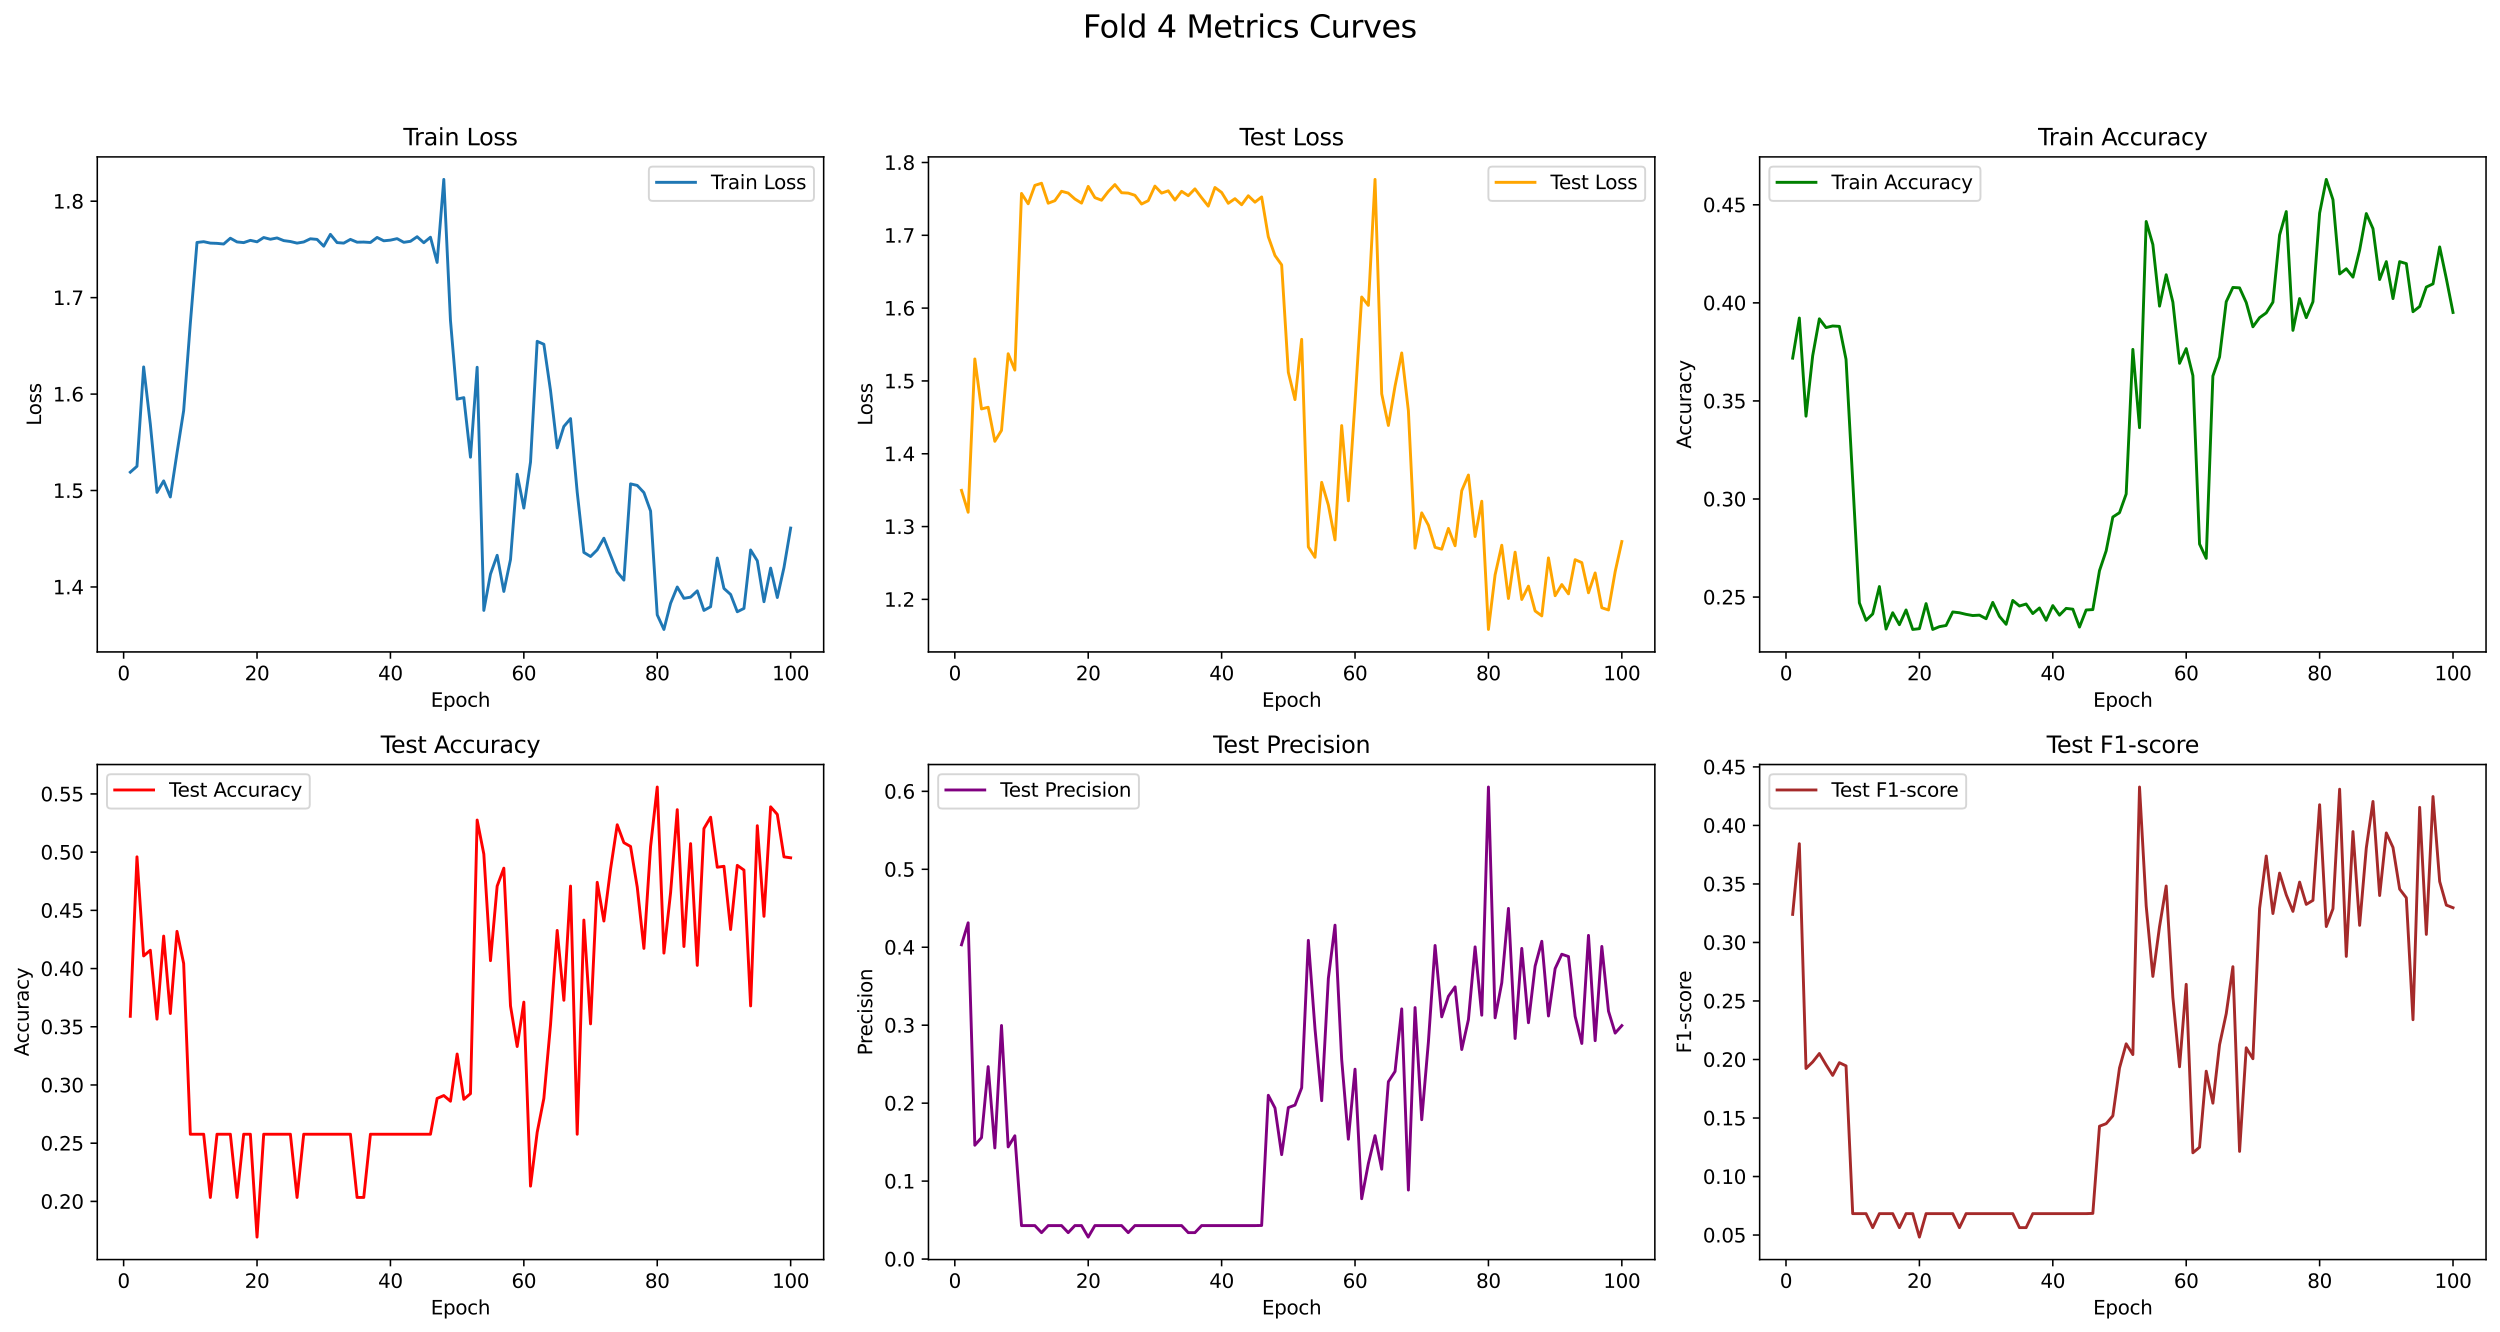 <?xml version="1.0" encoding="utf-8" standalone="no"?>
<!DOCTYPE svg PUBLIC "-//W3C//DTD SVG 1.1//EN"
  "http://www.w3.org/Graphics/SVG/1.1/DTD/svg11.dtd">
<svg xmlns:xlink="http://www.w3.org/1999/xlink" width="1288.614pt" height="686.796pt" viewBox="0 0 1288.614 686.796" xmlns="http://www.w3.org/2000/svg" version="1.1">
 <defs>
  <style type="text/css">*{stroke-linejoin: round; stroke-linecap: butt}</style>
 </defs>
 <g id="figure_1">
  <g id="patch_1">
   <path d="M 0 686.796 
L 1288.614 686.796 
L 1288.614 0 
L 0 0 
z
" style="fill: #ffffff"/>
  </g>
  <g id="axes_1">
   <g id="patch_2">
    <path d="M 50.144 336.04 
L 424.554 336.04 
L 424.554 80.88 
L 50.144 80.88 
z
" style="fill: #ffffff"/>
   </g>
   <g id="matplotlib.axis_1">
    <g id="xtick_1">
     <g id="line2d_1">
      <defs>
       <path id="m020d1d9034" d="M 0 0 
L 0 3.5 
" style="stroke: #000000; stroke-width: 0.8"/>
      </defs>
      <g>
       <use xlink:href="#m020d1d9034" x="63.724" y="336.04" style="stroke: #000000; stroke-width: 0.8"/>
      </g>
     </g>
     <g id="text_1">
      <!-- 0 -->
      <g transform="translate(60.543 350.638) scale(0.1 -0.1)">
       <defs>
        <path id="DejaVuSans-30" d="M 2034 4250 
Q 1547 4250 1301 3770 
Q 1056 3291 1056 2328 
Q 1056 1369 1301 889 
Q 1547 409 2034 409 
Q 2525 409 2770 889 
Q 3016 1369 3016 2328 
Q 3016 3291 2770 3770 
Q 2525 4250 2034 4250 
z
M 2034 4750 
Q 2819 4750 3233 4129 
Q 3647 3509 3647 2328 
Q 3647 1150 3233 529 
Q 2819 -91 2034 -91 
Q 1250 -91 836 529 
Q 422 1150 422 2328 
Q 422 3509 836 4129 
Q 1250 4750 2034 4750 
z
" transform="scale(0.016)"/>
       </defs>
       <use xlink:href="#DejaVuSans-30"/>
      </g>
     </g>
    </g>
    <g id="xtick_2">
     <g id="line2d_2">
      <g>
       <use xlink:href="#m020d1d9034" x="132.486" y="336.04" style="stroke: #000000; stroke-width: 0.8"/>
      </g>
     </g>
     <g id="text_2">
      <!-- 20 -->
      <g transform="translate(126.124 350.638) scale(0.1 -0.1)">
       <defs>
        <path id="DejaVuSans-32" d="M 1228 531 
L 3431 531 
L 3431 0 
L 469 0 
L 469 531 
Q 828 903 1448 1529 
Q 2069 2156 2228 2338 
Q 2531 2678 2651 2914 
Q 2772 3150 2772 3378 
Q 2772 3750 2511 3984 
Q 2250 4219 1831 4219 
Q 1534 4219 1204 4116 
Q 875 4013 500 3803 
L 500 4441 
Q 881 4594 1212 4672 
Q 1544 4750 1819 4750 
Q 2544 4750 2975 4387 
Q 3406 4025 3406 3419 
Q 3406 3131 3298 2873 
Q 3191 2616 2906 2266 
Q 2828 2175 2409 1742 
Q 1991 1309 1228 531 
z
" transform="scale(0.016)"/>
       </defs>
       <use xlink:href="#DejaVuSans-32"/>
       <use xlink:href="#DejaVuSans-30" transform="translate(63.623 0)"/>
      </g>
     </g>
    </g>
    <g id="xtick_3">
     <g id="line2d_3">
      <g>
       <use xlink:href="#m020d1d9034" x="201.249" y="336.04" style="stroke: #000000; stroke-width: 0.8"/>
      </g>
     </g>
     <g id="text_3">
      <!-- 40 -->
      <g transform="translate(194.886 350.638) scale(0.1 -0.1)">
       <defs>
        <path id="DejaVuSans-34" d="M 2419 4116 
L 825 1625 
L 2419 1625 
L 2419 4116 
z
M 2253 4666 
L 3047 4666 
L 3047 1625 
L 3713 1625 
L 3713 1100 
L 3047 1100 
L 3047 0 
L 2419 0 
L 2419 1100 
L 313 1100 
L 313 1709 
L 2253 4666 
z
" transform="scale(0.016)"/>
       </defs>
       <use xlink:href="#DejaVuSans-34"/>
       <use xlink:href="#DejaVuSans-30" transform="translate(63.623 0)"/>
      </g>
     </g>
    </g>
    <g id="xtick_4">
     <g id="line2d_4">
      <g>
       <use xlink:href="#m020d1d9034" x="270.011" y="336.04" style="stroke: #000000; stroke-width: 0.8"/>
      </g>
     </g>
     <g id="text_4">
      <!-- 60 -->
      <g transform="translate(263.648 350.638) scale(0.1 -0.1)">
       <defs>
        <path id="DejaVuSans-36" d="M 2113 2584 
Q 1688 2584 1439 2293 
Q 1191 2003 1191 1497 
Q 1191 994 1439 701 
Q 1688 409 2113 409 
Q 2538 409 2786 701 
Q 3034 994 3034 1497 
Q 3034 2003 2786 2293 
Q 2538 2584 2113 2584 
z
M 3366 4563 
L 3366 3988 
Q 3128 4100 2886 4159 
Q 2644 4219 2406 4219 
Q 1781 4219 1451 3797 
Q 1122 3375 1075 2522 
Q 1259 2794 1537 2939 
Q 1816 3084 2150 3084 
Q 2853 3084 3261 2657 
Q 3669 2231 3669 1497 
Q 3669 778 3244 343 
Q 2819 -91 2113 -91 
Q 1303 -91 875 529 
Q 447 1150 447 2328 
Q 447 3434 972 4092 
Q 1497 4750 2381 4750 
Q 2619 4750 2861 4703 
Q 3103 4656 3366 4563 
z
" transform="scale(0.016)"/>
       </defs>
       <use xlink:href="#DejaVuSans-36"/>
       <use xlink:href="#DejaVuSans-30" transform="translate(63.623 0)"/>
      </g>
     </g>
    </g>
    <g id="xtick_5">
     <g id="line2d_5">
      <g>
       <use xlink:href="#m020d1d9034" x="338.773" y="336.04" style="stroke: #000000; stroke-width: 0.8"/>
      </g>
     </g>
     <g id="text_5">
      <!-- 80 -->
      <g transform="translate(332.41 350.638) scale(0.1 -0.1)">
       <defs>
        <path id="DejaVuSans-38" d="M 2034 2216 
Q 1584 2216 1326 1975 
Q 1069 1734 1069 1313 
Q 1069 891 1326 650 
Q 1584 409 2034 409 
Q 2484 409 2743 651 
Q 3003 894 3003 1313 
Q 3003 1734 2745 1975 
Q 2488 2216 2034 2216 
z
M 1403 2484 
Q 997 2584 770 2862 
Q 544 3141 544 3541 
Q 544 4100 942 4425 
Q 1341 4750 2034 4750 
Q 2731 4750 3128 4425 
Q 3525 4100 3525 3541 
Q 3525 3141 3298 2862 
Q 3072 2584 2669 2484 
Q 3125 2378 3379 2068 
Q 3634 1759 3634 1313 
Q 3634 634 3220 271 
Q 2806 -91 2034 -91 
Q 1263 -91 848 271 
Q 434 634 434 1313 
Q 434 1759 690 2068 
Q 947 2378 1403 2484 
z
M 1172 3481 
Q 1172 3119 1398 2916 
Q 1625 2713 2034 2713 
Q 2441 2713 2670 2916 
Q 2900 3119 2900 3481 
Q 2900 3844 2670 4047 
Q 2441 4250 2034 4250 
Q 1625 4250 1398 4047 
Q 1172 3844 1172 3481 
z
" transform="scale(0.016)"/>
       </defs>
       <use xlink:href="#DejaVuSans-38"/>
       <use xlink:href="#DejaVuSans-30" transform="translate(63.623 0)"/>
      </g>
     </g>
    </g>
    <g id="xtick_6">
     <g id="line2d_6">
      <g>
       <use xlink:href="#m020d1d9034" x="407.535" y="336.04" style="stroke: #000000; stroke-width: 0.8"/>
      </g>
     </g>
     <g id="text_6">
      <!-- 100 -->
      <g transform="translate(397.991 350.638) scale(0.1 -0.1)">
       <defs>
        <path id="DejaVuSans-31" d="M 794 531 
L 1825 531 
L 1825 4091 
L 703 3866 
L 703 4441 
L 1819 4666 
L 2450 4666 
L 2450 531 
L 3481 531 
L 3481 0 
L 794 0 
L 794 531 
z
" transform="scale(0.016)"/>
       </defs>
       <use xlink:href="#DejaVuSans-31"/>
       <use xlink:href="#DejaVuSans-30" transform="translate(63.623 0)"/>
       <use xlink:href="#DejaVuSans-30" transform="translate(127.246 0)"/>
      </g>
     </g>
    </g>
    <g id="text_7">
     <!-- Epoch -->
     <g transform="translate(222.038 364.317) scale(0.1 -0.1)">
      <defs>
       <path id="DejaVuSans-45" d="M 628 4666 
L 3578 4666 
L 3578 4134 
L 1259 4134 
L 1259 2753 
L 3481 2753 
L 3481 2222 
L 1259 2222 
L 1259 531 
L 3634 531 
L 3634 0 
L 628 0 
L 628 4666 
z
" transform="scale(0.016)"/>
       <path id="DejaVuSans-70" d="M 1159 525 
L 1159 -1331 
L 581 -1331 
L 581 3500 
L 1159 3500 
L 1159 2969 
Q 1341 3281 1617 3432 
Q 1894 3584 2278 3584 
Q 2916 3584 3314 3078 
Q 3713 2572 3713 1747 
Q 3713 922 3314 415 
Q 2916 -91 2278 -91 
Q 1894 -91 1617 61 
Q 1341 213 1159 525 
z
M 3116 1747 
Q 3116 2381 2855 2742 
Q 2594 3103 2138 3103 
Q 1681 3103 1420 2742 
Q 1159 2381 1159 1747 
Q 1159 1113 1420 752 
Q 1681 391 2138 391 
Q 2594 391 2855 752 
Q 3116 1113 3116 1747 
z
" transform="scale(0.016)"/>
       <path id="DejaVuSans-6f" d="M 1959 3097 
Q 1497 3097 1228 2736 
Q 959 2375 959 1747 
Q 959 1119 1226 758 
Q 1494 397 1959 397 
Q 2419 397 2687 759 
Q 2956 1122 2956 1747 
Q 2956 2369 2687 2733 
Q 2419 3097 1959 3097 
z
M 1959 3584 
Q 2709 3584 3137 3096 
Q 3566 2609 3566 1747 
Q 3566 888 3137 398 
Q 2709 -91 1959 -91 
Q 1206 -91 779 398 
Q 353 888 353 1747 
Q 353 2609 779 3096 
Q 1206 3584 1959 3584 
z
" transform="scale(0.016)"/>
       <path id="DejaVuSans-63" d="M 3122 3366 
L 3122 2828 
Q 2878 2963 2633 3030 
Q 2388 3097 2138 3097 
Q 1578 3097 1268 2742 
Q 959 2388 959 1747 
Q 959 1106 1268 751 
Q 1578 397 2138 397 
Q 2388 397 2633 464 
Q 2878 531 3122 666 
L 3122 134 
Q 2881 22 2623 -34 
Q 2366 -91 2075 -91 
Q 1284 -91 818 406 
Q 353 903 353 1747 
Q 353 2603 823 3093 
Q 1294 3584 2113 3584 
Q 2378 3584 2631 3529 
Q 2884 3475 3122 3366 
z
" transform="scale(0.016)"/>
       <path id="DejaVuSans-68" d="M 3513 2113 
L 3513 0 
L 2938 0 
L 2938 2094 
Q 2938 2591 2744 2837 
Q 2550 3084 2163 3084 
Q 1697 3084 1428 2787 
Q 1159 2491 1159 1978 
L 1159 0 
L 581 0 
L 581 4863 
L 1159 4863 
L 1159 2956 
Q 1366 3272 1645 3428 
Q 1925 3584 2291 3584 
Q 2894 3584 3203 3211 
Q 3513 2838 3513 2113 
z
" transform="scale(0.016)"/>
      </defs>
      <use xlink:href="#DejaVuSans-45"/>
      <use xlink:href="#DejaVuSans-70" transform="translate(63.184 0)"/>
      <use xlink:href="#DejaVuSans-6f" transform="translate(126.66 0)"/>
      <use xlink:href="#DejaVuSans-63" transform="translate(187.842 0)"/>
      <use xlink:href="#DejaVuSans-68" transform="translate(242.822 0)"/>
     </g>
    </g>
   </g>
   <g id="matplotlib.axis_2">
    <g id="ytick_1">
     <g id="line2d_7">
      <defs>
       <path id="mc999cffc15" d="M 0 0 
L -3.5 0 
" style="stroke: #000000; stroke-width: 0.8"/>
      </defs>
      <g>
       <use xlink:href="#mc999cffc15" x="50.144" y="302.544" style="stroke: #000000; stroke-width: 0.8"/>
      </g>
     </g>
     <g id="text_8">
      <!-- 1.4 -->
      <g transform="translate(27.241 306.343) scale(0.1 -0.1)">
       <defs>
        <path id="DejaVuSans-2e" d="M 684 794 
L 1344 794 
L 1344 0 
L 684 0 
L 684 794 
z
" transform="scale(0.016)"/>
       </defs>
       <use xlink:href="#DejaVuSans-31"/>
       <use xlink:href="#DejaVuSans-2e" transform="translate(63.623 0)"/>
       <use xlink:href="#DejaVuSans-34" transform="translate(95.41 0)"/>
      </g>
     </g>
    </g>
    <g id="ytick_2">
     <g id="line2d_8">
      <g>
       <use xlink:href="#mc999cffc15" x="50.144" y="252.834" style="stroke: #000000; stroke-width: 0.8"/>
      </g>
     </g>
     <g id="text_9">
      <!-- 1.5 -->
      <g transform="translate(27.241 256.634) scale(0.1 -0.1)">
       <defs>
        <path id="DejaVuSans-35" d="M 691 4666 
L 3169 4666 
L 3169 4134 
L 1269 4134 
L 1269 2991 
Q 1406 3038 1543 3061 
Q 1681 3084 1819 3084 
Q 2600 3084 3056 2656 
Q 3513 2228 3513 1497 
Q 3513 744 3044 326 
Q 2575 -91 1722 -91 
Q 1428 -91 1123 -41 
Q 819 9 494 109 
L 494 744 
Q 775 591 1075 516 
Q 1375 441 1709 441 
Q 2250 441 2565 725 
Q 2881 1009 2881 1497 
Q 2881 1984 2565 2268 
Q 2250 2553 1709 2553 
Q 1456 2553 1204 2497 
Q 953 2441 691 2322 
L 691 4666 
z
" transform="scale(0.016)"/>
       </defs>
       <use xlink:href="#DejaVuSans-31"/>
       <use xlink:href="#DejaVuSans-2e" transform="translate(63.623 0)"/>
       <use xlink:href="#DejaVuSans-35" transform="translate(95.41 0)"/>
      </g>
     </g>
    </g>
    <g id="ytick_3">
     <g id="line2d_9">
      <g>
       <use xlink:href="#mc999cffc15" x="50.144" y="203.125" style="stroke: #000000; stroke-width: 0.8"/>
      </g>
     </g>
     <g id="text_10">
      <!-- 1.6 -->
      <g transform="translate(27.241 206.924) scale(0.1 -0.1)">
       <use xlink:href="#DejaVuSans-31"/>
       <use xlink:href="#DejaVuSans-2e" transform="translate(63.623 0)"/>
       <use xlink:href="#DejaVuSans-36" transform="translate(95.41 0)"/>
      </g>
     </g>
    </g>
    <g id="ytick_4">
     <g id="line2d_10">
      <g>
       <use xlink:href="#mc999cffc15" x="50.144" y="153.415" style="stroke: #000000; stroke-width: 0.8"/>
      </g>
     </g>
     <g id="text_11">
      <!-- 1.7 -->
      <g transform="translate(27.241 157.215) scale(0.1 -0.1)">
       <defs>
        <path id="DejaVuSans-37" d="M 525 4666 
L 3525 4666 
L 3525 4397 
L 1831 0 
L 1172 0 
L 2766 4134 
L 525 4134 
L 525 4666 
z
" transform="scale(0.016)"/>
       </defs>
       <use xlink:href="#DejaVuSans-31"/>
       <use xlink:href="#DejaVuSans-2e" transform="translate(63.623 0)"/>
       <use xlink:href="#DejaVuSans-37" transform="translate(95.41 0)"/>
      </g>
     </g>
    </g>
    <g id="ytick_5">
     <g id="line2d_11">
      <g>
       <use xlink:href="#mc999cffc15" x="50.144" y="103.706" style="stroke: #000000; stroke-width: 0.8"/>
      </g>
     </g>
     <g id="text_12">
      <!-- 1.8 -->
      <g transform="translate(27.241 107.505) scale(0.1 -0.1)">
       <use xlink:href="#DejaVuSans-31"/>
       <use xlink:href="#DejaVuSans-2e" transform="translate(63.623 0)"/>
       <use xlink:href="#DejaVuSans-38" transform="translate(95.41 0)"/>
      </g>
     </g>
    </g>
    <g id="text_13">
     <!-- Loss -->
     <g transform="translate(21.161 219.427) rotate(-90) scale(0.1 -0.1)">
      <defs>
       <path id="DejaVuSans-4c" d="M 628 4666 
L 1259 4666 
L 1259 531 
L 3531 531 
L 3531 0 
L 628 0 
L 628 4666 
z
" transform="scale(0.016)"/>
       <path id="DejaVuSans-73" d="M 2834 3397 
L 2834 2853 
Q 2591 2978 2328 3040 
Q 2066 3103 1784 3103 
Q 1356 3103 1142 2972 
Q 928 2841 928 2578 
Q 928 2378 1081 2264 
Q 1234 2150 1697 2047 
L 1894 2003 
Q 2506 1872 2764 1633 
Q 3022 1394 3022 966 
Q 3022 478 2636 193 
Q 2250 -91 1575 -91 
Q 1294 -91 989 -36 
Q 684 19 347 128 
L 347 722 
Q 666 556 975 473 
Q 1284 391 1588 391 
Q 1994 391 2212 530 
Q 2431 669 2431 922 
Q 2431 1156 2273 1281 
Q 2116 1406 1581 1522 
L 1381 1569 
Q 847 1681 609 1914 
Q 372 2147 372 2553 
Q 372 3047 722 3315 
Q 1072 3584 1716 3584 
Q 2034 3584 2315 3537 
Q 2597 3491 2834 3397 
z
" transform="scale(0.016)"/>
      </defs>
      <use xlink:href="#DejaVuSans-4c"/>
      <use xlink:href="#DejaVuSans-6f" transform="translate(53.963 0)"/>
      <use xlink:href="#DejaVuSans-73" transform="translate(115.145 0)"/>
      <use xlink:href="#DejaVuSans-73" transform="translate(167.244 0)"/>
     </g>
    </g>
   </g>
   <g id="line2d_12">
    <path d="M 67.162 243.376 
L 70.6 240.338 
L 74.039 189.135 
L 77.477 218.589 
L 80.915 253.797 
L 84.353 247.881 
L 87.791 256.157 
L 91.229 233.505 
L 94.667 211.643 
L 98.105 166.625 
L 101.543 124.972 
L 104.982 124.575 
L 108.42 125.307 
L 111.858 125.438 
L 115.296 125.774 
L 118.734 122.79 
L 122.172 124.703 
L 125.61 125.057 
L 129.048 123.891 
L 132.486 124.638 
L 135.925 122.431 
L 139.363 123.327 
L 142.801 122.645 
L 146.239 124.023 
L 149.677 124.489 
L 153.115 125.311 
L 156.553 124.723 
L 159.991 123.078 
L 163.429 123.4 
L 166.868 126.892 
L 170.306 120.809 
L 173.744 125.042 
L 177.182 125.311 
L 180.62 123.397 
L 184.058 124.837 
L 187.496 124.774 
L 190.934 124.985 
L 194.372 122.386 
L 197.811 124.115 
L 201.249 123.78 
L 204.687 123.007 
L 208.125 124.903 
L 211.563 124.381 
L 215.001 122.019 
L 218.439 125.106 
L 221.877 122.28 
L 225.315 135.271 
L 228.753 92.478 
L 232.192 165.162 
L 235.63 205.73 
L 239.068 204.964 
L 242.506 235.653 
L 245.944 189.313 
L 249.382 314.625 
L 252.82 295.894 
L 256.258 286.244 
L 259.696 304.848 
L 263.135 288.406 
L 266.573 244.452 
L 270.011 261.872 
L 273.449 238.179 
L 276.887 175.939 
L 280.325 177.455 
L 283.763 201.325 
L 287.201 230.846 
L 290.639 219.812 
L 294.078 215.767 
L 297.516 253.683 
L 300.954 284.744 
L 304.392 286.852 
L 307.83 283.421 
L 311.268 277.415 
L 314.706 286.143 
L 318.144 294.834 
L 321.582 299 
L 325.021 249.415 
L 328.459 250.213 
L 331.897 253.906 
L 335.335 263.411 
L 338.773 316.933 
L 342.211 324.442 
L 345.649 310.964 
L 349.087 302.569 
L 352.525 308.401 
L 355.963 307.797 
L 359.402 304.558 
L 362.84 314.639 
L 366.278 312.734 
L 369.716 287.648 
L 373.154 303.306 
L 376.592 306.408 
L 380.03 315.33 
L 383.468 313.607 
L 386.906 283.49 
L 390.345 289.049 
L 393.783 310.146 
L 397.221 292.836 
L 400.659 307.983 
L 404.097 292.525 
L 407.535 272.191 
" clip-path="url(#pf363d2648e)" style="fill: none; stroke: #1f77b4; stroke-width: 1.5; stroke-linecap: square"/>
   </g>
   <g id="patch_3">
    <path d="M 50.144 336.04 
L 50.144 80.88 
" style="fill: none; stroke: #000000; stroke-width: 0.8; stroke-linejoin: miter; stroke-linecap: square"/>
   </g>
   <g id="patch_4">
    <path d="M 424.554 336.04 
L 424.554 80.88 
" style="fill: none; stroke: #000000; stroke-width: 0.8; stroke-linejoin: miter; stroke-linecap: square"/>
   </g>
   <g id="patch_5">
    <path d="M 50.144 336.04 
L 424.554 336.04 
" style="fill: none; stroke: #000000; stroke-width: 0.8; stroke-linejoin: miter; stroke-linecap: square"/>
   </g>
   <g id="patch_6">
    <path d="M 50.144 80.88 
L 424.554 80.88 
" style="fill: none; stroke: #000000; stroke-width: 0.8; stroke-linejoin: miter; stroke-linecap: square"/>
   </g>
   <g id="text_14">
    <!-- Train Loss -->
    <g transform="translate(207.889 74.88) scale(0.12 -0.12)">
     <defs>
      <path id="DejaVuSans-54" d="M -19 4666 
L 3928 4666 
L 3928 4134 
L 2272 4134 
L 2272 0 
L 1638 0 
L 1638 4134 
L -19 4134 
L -19 4666 
z
" transform="scale(0.016)"/>
      <path id="DejaVuSans-72" d="M 2631 2963 
Q 2534 3019 2420 3045 
Q 2306 3072 2169 3072 
Q 1681 3072 1420 2755 
Q 1159 2438 1159 1844 
L 1159 0 
L 581 0 
L 581 3500 
L 1159 3500 
L 1159 2956 
Q 1341 3275 1631 3429 
Q 1922 3584 2338 3584 
Q 2397 3584 2469 3576 
Q 2541 3569 2628 3553 
L 2631 2963 
z
" transform="scale(0.016)"/>
      <path id="DejaVuSans-61" d="M 2194 1759 
Q 1497 1759 1228 1600 
Q 959 1441 959 1056 
Q 959 750 1161 570 
Q 1363 391 1709 391 
Q 2188 391 2477 730 
Q 2766 1069 2766 1631 
L 2766 1759 
L 2194 1759 
z
M 3341 1997 
L 3341 0 
L 2766 0 
L 2766 531 
Q 2569 213 2275 61 
Q 1981 -91 1556 -91 
Q 1019 -91 701 211 
Q 384 513 384 1019 
Q 384 1609 779 1909 
Q 1175 2209 1959 2209 
L 2766 2209 
L 2766 2266 
Q 2766 2663 2505 2880 
Q 2244 3097 1772 3097 
Q 1472 3097 1187 3025 
Q 903 2953 641 2809 
L 641 3341 
Q 956 3463 1253 3523 
Q 1550 3584 1831 3584 
Q 2591 3584 2966 3190 
Q 3341 2797 3341 1997 
z
" transform="scale(0.016)"/>
      <path id="DejaVuSans-69" d="M 603 3500 
L 1178 3500 
L 1178 0 
L 603 0 
L 603 3500 
z
M 603 4863 
L 1178 4863 
L 1178 4134 
L 603 4134 
L 603 4863 
z
" transform="scale(0.016)"/>
      <path id="DejaVuSans-6e" d="M 3513 2113 
L 3513 0 
L 2938 0 
L 2938 2094 
Q 2938 2591 2744 2837 
Q 2550 3084 2163 3084 
Q 1697 3084 1428 2787 
Q 1159 2491 1159 1978 
L 1159 0 
L 581 0 
L 581 3500 
L 1159 3500 
L 1159 2956 
Q 1366 3272 1645 3428 
Q 1925 3584 2291 3584 
Q 2894 3584 3203 3211 
Q 3513 2838 3513 2113 
z
" transform="scale(0.016)"/>
      <path id="DejaVuSans-20" transform="scale(0.016)"/>
     </defs>
     <use xlink:href="#DejaVuSans-54"/>
     <use xlink:href="#DejaVuSans-72" transform="translate(46.334 0)"/>
     <use xlink:href="#DejaVuSans-61" transform="translate(87.447 0)"/>
     <use xlink:href="#DejaVuSans-69" transform="translate(148.727 0)"/>
     <use xlink:href="#DejaVuSans-6e" transform="translate(176.51 0)"/>
     <use xlink:href="#DejaVuSans-20" transform="translate(239.889 0)"/>
     <use xlink:href="#DejaVuSans-4c" transform="translate(271.676 0)"/>
     <use xlink:href="#DejaVuSans-6f" transform="translate(325.639 0)"/>
     <use xlink:href="#DejaVuSans-73" transform="translate(386.82 0)"/>
     <use xlink:href="#DejaVuSans-73" transform="translate(438.92 0)"/>
    </g>
   </g>
   <g id="legend_1">
    <g id="patch_7">
     <path d="M 336.454 103.558 
L 417.554 103.558 
Q 419.554 103.558 419.554 101.558 
L 419.554 87.88 
Q 419.554 85.88 417.554 85.88 
L 336.454 85.88 
Q 334.454 85.88 334.454 87.88 
L 334.454 101.558 
Q 334.454 103.558 336.454 103.558 
z
" style="fill: #ffffff; opacity: 0.8; stroke: #cccccc; stroke-linejoin: miter"/>
    </g>
    <g id="line2d_13">
     <path d="M 338.454 93.978 
L 348.454 93.978 
L 358.454 93.978 
" style="fill: none; stroke: #1f77b4; stroke-width: 1.5; stroke-linecap: square"/>
    </g>
    <g id="text_15">
     <!-- Train Loss -->
     <g transform="translate(366.454 97.478) scale(0.1 -0.1)">
      <use xlink:href="#DejaVuSans-54"/>
      <use xlink:href="#DejaVuSans-72" transform="translate(46.334 0)"/>
      <use xlink:href="#DejaVuSans-61" transform="translate(87.447 0)"/>
      <use xlink:href="#DejaVuSans-69" transform="translate(148.727 0)"/>
      <use xlink:href="#DejaVuSans-6e" transform="translate(176.51 0)"/>
      <use xlink:href="#DejaVuSans-20" transform="translate(239.889 0)"/>
      <use xlink:href="#DejaVuSans-4c" transform="translate(271.676 0)"/>
      <use xlink:href="#DejaVuSans-6f" transform="translate(325.639 0)"/>
      <use xlink:href="#DejaVuSans-73" transform="translate(386.82 0)"/>
      <use xlink:href="#DejaVuSans-73" transform="translate(438.92 0)"/>
     </g>
    </g>
   </g>
  </g>
  <g id="axes_2">
   <g id="patch_8">
    <path d="M 478.574 336.04 
L 852.984 336.04 
L 852.984 80.88 
L 478.574 80.88 
z
" style="fill: #ffffff"/>
   </g>
   <g id="matplotlib.axis_3">
    <g id="xtick_7">
     <g id="line2d_14">
      <g>
       <use xlink:href="#m020d1d9034" x="492.154" y="336.04" style="stroke: #000000; stroke-width: 0.8"/>
      </g>
     </g>
     <g id="text_16">
      <!-- 0 -->
      <g transform="translate(488.973 350.638) scale(0.1 -0.1)">
       <use xlink:href="#DejaVuSans-30"/>
      </g>
     </g>
    </g>
    <g id="xtick_8">
     <g id="line2d_15">
      <g>
       <use xlink:href="#m020d1d9034" x="560.916" y="336.04" style="stroke: #000000; stroke-width: 0.8"/>
      </g>
     </g>
     <g id="text_17">
      <!-- 20 -->
      <g transform="translate(554.554 350.638) scale(0.1 -0.1)">
       <use xlink:href="#DejaVuSans-32"/>
       <use xlink:href="#DejaVuSans-30" transform="translate(63.623 0)"/>
      </g>
     </g>
    </g>
    <g id="xtick_9">
     <g id="line2d_16">
      <g>
       <use xlink:href="#m020d1d9034" x="629.679" y="336.04" style="stroke: #000000; stroke-width: 0.8"/>
      </g>
     </g>
     <g id="text_18">
      <!-- 40 -->
      <g transform="translate(623.316 350.638) scale(0.1 -0.1)">
       <use xlink:href="#DejaVuSans-34"/>
       <use xlink:href="#DejaVuSans-30" transform="translate(63.623 0)"/>
      </g>
     </g>
    </g>
    <g id="xtick_10">
     <g id="line2d_17">
      <g>
       <use xlink:href="#m020d1d9034" x="698.441" y="336.04" style="stroke: #000000; stroke-width: 0.8"/>
      </g>
     </g>
     <g id="text_19">
      <!-- 60 -->
      <g transform="translate(692.078 350.638) scale(0.1 -0.1)">
       <use xlink:href="#DejaVuSans-36"/>
       <use xlink:href="#DejaVuSans-30" transform="translate(63.623 0)"/>
      </g>
     </g>
    </g>
    <g id="xtick_11">
     <g id="line2d_18">
      <g>
       <use xlink:href="#m020d1d9034" x="767.203" y="336.04" style="stroke: #000000; stroke-width: 0.8"/>
      </g>
     </g>
     <g id="text_20">
      <!-- 80 -->
      <g transform="translate(760.84 350.638) scale(0.1 -0.1)">
       <use xlink:href="#DejaVuSans-38"/>
       <use xlink:href="#DejaVuSans-30" transform="translate(63.623 0)"/>
      </g>
     </g>
    </g>
    <g id="xtick_12">
     <g id="line2d_19">
      <g>
       <use xlink:href="#m020d1d9034" x="835.965" y="336.04" style="stroke: #000000; stroke-width: 0.8"/>
      </g>
     </g>
     <g id="text_21">
      <!-- 100 -->
      <g transform="translate(826.421 350.638) scale(0.1 -0.1)">
       <use xlink:href="#DejaVuSans-31"/>
       <use xlink:href="#DejaVuSans-30" transform="translate(63.623 0)"/>
       <use xlink:href="#DejaVuSans-30" transform="translate(127.246 0)"/>
      </g>
     </g>
    </g>
    <g id="text_22">
     <!-- Epoch -->
     <g transform="translate(650.468 364.317) scale(0.1 -0.1)">
      <use xlink:href="#DejaVuSans-45"/>
      <use xlink:href="#DejaVuSans-70" transform="translate(63.184 0)"/>
      <use xlink:href="#DejaVuSans-6f" transform="translate(126.66 0)"/>
      <use xlink:href="#DejaVuSans-63" transform="translate(187.842 0)"/>
      <use xlink:href="#DejaVuSans-68" transform="translate(242.822 0)"/>
     </g>
    </g>
   </g>
   <g id="matplotlib.axis_4">
    <g id="ytick_6">
     <g id="line2d_20">
      <g>
       <use xlink:href="#mc999cffc15" x="478.574" y="308.948" style="stroke: #000000; stroke-width: 0.8"/>
      </g>
     </g>
     <g id="text_23">
      <!-- 1.2 -->
      <g transform="translate(455.671 312.747) scale(0.1 -0.1)">
       <use xlink:href="#DejaVuSans-31"/>
       <use xlink:href="#DejaVuSans-2e" transform="translate(63.623 0)"/>
       <use xlink:href="#DejaVuSans-32" transform="translate(95.41 0)"/>
      </g>
     </g>
    </g>
    <g id="ytick_7">
     <g id="line2d_21">
      <g>
       <use xlink:href="#mc999cffc15" x="478.574" y="271.415" style="stroke: #000000; stroke-width: 0.8"/>
      </g>
     </g>
     <g id="text_24">
      <!-- 1.3 -->
      <g transform="translate(455.671 275.214) scale(0.1 -0.1)">
       <defs>
        <path id="DejaVuSans-33" d="M 2597 2516 
Q 3050 2419 3304 2112 
Q 3559 1806 3559 1356 
Q 3559 666 3084 287 
Q 2609 -91 1734 -91 
Q 1441 -91 1130 -33 
Q 819 25 488 141 
L 488 750 
Q 750 597 1062 519 
Q 1375 441 1716 441 
Q 2309 441 2620 675 
Q 2931 909 2931 1356 
Q 2931 1769 2642 2001 
Q 2353 2234 1838 2234 
L 1294 2234 
L 1294 2753 
L 1863 2753 
Q 2328 2753 2575 2939 
Q 2822 3125 2822 3475 
Q 2822 3834 2567 4026 
Q 2313 4219 1838 4219 
Q 1578 4219 1281 4162 
Q 984 4106 628 3988 
L 628 4550 
Q 988 4650 1302 4700 
Q 1616 4750 1894 4750 
Q 2613 4750 3031 4423 
Q 3450 4097 3450 3541 
Q 3450 3153 3228 2886 
Q 3006 2619 2597 2516 
z
" transform="scale(0.016)"/>
       </defs>
       <use xlink:href="#DejaVuSans-31"/>
       <use xlink:href="#DejaVuSans-2e" transform="translate(63.623 0)"/>
       <use xlink:href="#DejaVuSans-33" transform="translate(95.41 0)"/>
      </g>
     </g>
    </g>
    <g id="ytick_8">
     <g id="line2d_22">
      <g>
       <use xlink:href="#mc999cffc15" x="478.574" y="233.882" style="stroke: #000000; stroke-width: 0.8"/>
      </g>
     </g>
     <g id="text_25">
      <!-- 1.4 -->
      <g transform="translate(455.671 237.681) scale(0.1 -0.1)">
       <use xlink:href="#DejaVuSans-31"/>
       <use xlink:href="#DejaVuSans-2e" transform="translate(63.623 0)"/>
       <use xlink:href="#DejaVuSans-34" transform="translate(95.41 0)"/>
      </g>
     </g>
    </g>
    <g id="ytick_9">
     <g id="line2d_23">
      <g>
       <use xlink:href="#mc999cffc15" x="478.574" y="196.349" style="stroke: #000000; stroke-width: 0.8"/>
      </g>
     </g>
     <g id="text_26">
      <!-- 1.5 -->
      <g transform="translate(455.671 200.148) scale(0.1 -0.1)">
       <use xlink:href="#DejaVuSans-31"/>
       <use xlink:href="#DejaVuSans-2e" transform="translate(63.623 0)"/>
       <use xlink:href="#DejaVuSans-35" transform="translate(95.41 0)"/>
      </g>
     </g>
    </g>
    <g id="ytick_10">
     <g id="line2d_24">
      <g>
       <use xlink:href="#mc999cffc15" x="478.574" y="158.816" style="stroke: #000000; stroke-width: 0.8"/>
      </g>
     </g>
     <g id="text_27">
      <!-- 1.6 -->
      <g transform="translate(455.671 162.615) scale(0.1 -0.1)">
       <use xlink:href="#DejaVuSans-31"/>
       <use xlink:href="#DejaVuSans-2e" transform="translate(63.623 0)"/>
       <use xlink:href="#DejaVuSans-36" transform="translate(95.41 0)"/>
      </g>
     </g>
    </g>
    <g id="ytick_11">
     <g id="line2d_25">
      <g>
       <use xlink:href="#mc999cffc15" x="478.574" y="121.283" style="stroke: #000000; stroke-width: 0.8"/>
      </g>
     </g>
     <g id="text_28">
      <!-- 1.7 -->
      <g transform="translate(455.671 125.082) scale(0.1 -0.1)">
       <use xlink:href="#DejaVuSans-31"/>
       <use xlink:href="#DejaVuSans-2e" transform="translate(63.623 0)"/>
       <use xlink:href="#DejaVuSans-37" transform="translate(95.41 0)"/>
      </g>
     </g>
    </g>
    <g id="ytick_12">
     <g id="line2d_26">
      <g>
       <use xlink:href="#mc999cffc15" x="478.574" y="83.75" style="stroke: #000000; stroke-width: 0.8"/>
      </g>
     </g>
     <g id="text_29">
      <!-- 1.8 -->
      <g transform="translate(455.671 87.549) scale(0.1 -0.1)">
       <use xlink:href="#DejaVuSans-31"/>
       <use xlink:href="#DejaVuSans-2e" transform="translate(63.623 0)"/>
       <use xlink:href="#DejaVuSans-38" transform="translate(95.41 0)"/>
      </g>
     </g>
    </g>
    <g id="text_30">
     <!-- Loss -->
     <g transform="translate(449.591 219.427) rotate(-90) scale(0.1 -0.1)">
      <use xlink:href="#DejaVuSans-4c"/>
      <use xlink:href="#DejaVuSans-6f" transform="translate(53.963 0)"/>
      <use xlink:href="#DejaVuSans-73" transform="translate(115.145 0)"/>
      <use xlink:href="#DejaVuSans-73" transform="translate(167.244 0)"/>
     </g>
    </g>
   </g>
   <g id="line2d_27">
    <path d="M 495.592 252.75 
L 499.03 264.037 
L 502.469 185.032 
L 505.907 210.783 
L 509.345 209.928 
L 512.783 227.464 
L 516.221 221.832 
L 519.659 182.339 
L 523.097 190.767 
L 526.535 99.71 
L 529.973 105.043 
L 533.412 95.564 
L 536.85 94.447 
L 540.288 104.745 
L 543.726 103.432 
L 547.164 98.592 
L 550.602 99.519 
L 554.04 102.568 
L 557.478 104.699 
L 560.916 96.089 
L 564.355 101.869 
L 567.793 103.204 
L 571.231 98.755 
L 574.669 95.146 
L 578.107 99.338 
L 581.545 99.535 
L 584.983 100.664 
L 588.421 105.152 
L 591.859 103.445 
L 595.298 95.929 
L 598.736 99.539 
L 602.174 98.35 
L 605.612 103.116 
L 609.05 98.628 
L 612.488 100.862 
L 615.926 97.352 
L 619.364 101.908 
L 622.802 106.242 
L 626.241 96.645 
L 629.679 99.193 
L 633.117 104.784 
L 636.555 102.408 
L 639.993 105.532 
L 643.431 100.902 
L 646.869 104.216 
L 650.307 101.524 
L 653.745 122.03 
L 657.183 131.708 
L 660.622 136.543 
L 664.06 191.9 
L 667.498 205.954 
L 670.936 174.913 
L 674.374 281.909 
L 677.812 287.268 
L 681.25 248.627 
L 684.688 260.312 
L 688.126 278.278 
L 691.565 219.37 
L 695.003 258.119 
L 698.441 207.217 
L 701.879 153.089 
L 705.317 157.398 
L 708.755 92.478 
L 712.193 202.972 
L 715.631 219.301 
L 719.069 199.038 
L 722.508 181.941 
L 725.946 211.718 
L 729.384 282.535 
L 732.822 264.36 
L 736.26 270.712 
L 739.698 282.116 
L 743.136 283.081 
L 746.574 272.382 
L 750.012 281.298 
L 753.451 252.922 
L 756.889 244.854 
L 760.327 276.536 
L 763.765 258.364 
L 767.203 324.442 
L 770.641 296.287 
L 774.079 281.046 
L 777.517 308.494 
L 780.955 284.627 
L 784.393 309.002 
L 787.832 302.122 
L 791.27 314.914 
L 794.708 317.448 
L 798.146 287.577 
L 801.584 307.051 
L 805.022 301.303 
L 808.46 306.101 
L 811.898 288.485 
L 815.336 290.005 
L 818.775 305.55 
L 822.213 295.332 
L 825.651 313.274 
L 829.089 314.398 
L 832.527 294.66 
L 835.965 279.136 
" clip-path="url(#p42f4a2f143)" style="fill: none; stroke: #ffa500; stroke-width: 1.5; stroke-linecap: square"/>
   </g>
   <g id="patch_9">
    <path d="M 478.574 336.04 
L 478.574 80.88 
" style="fill: none; stroke: #000000; stroke-width: 0.8; stroke-linejoin: miter; stroke-linecap: square"/>
   </g>
   <g id="patch_10">
    <path d="M 852.984 336.04 
L 852.984 80.88 
" style="fill: none; stroke: #000000; stroke-width: 0.8; stroke-linejoin: miter; stroke-linecap: square"/>
   </g>
   <g id="patch_11">
    <path d="M 478.574 336.04 
L 852.984 336.04 
" style="fill: none; stroke: #000000; stroke-width: 0.8; stroke-linejoin: miter; stroke-linecap: square"/>
   </g>
   <g id="patch_12">
    <path d="M 478.574 80.88 
L 852.984 80.88 
" style="fill: none; stroke: #000000; stroke-width: 0.8; stroke-linejoin: miter; stroke-linecap: square"/>
   </g>
   <g id="text_31">
    <!-- Test Loss -->
    <g transform="translate(638.897 74.88) scale(0.12 -0.12)">
     <defs>
      <path id="DejaVuSans-65" d="M 3597 1894 
L 3597 1613 
L 953 1613 
Q 991 1019 1311 708 
Q 1631 397 2203 397 
Q 2534 397 2845 478 
Q 3156 559 3463 722 
L 3463 178 
Q 3153 47 2828 -22 
Q 2503 -91 2169 -91 
Q 1331 -91 842 396 
Q 353 884 353 1716 
Q 353 2575 817 3079 
Q 1281 3584 2069 3584 
Q 2775 3584 3186 3129 
Q 3597 2675 3597 1894 
z
M 3022 2063 
Q 3016 2534 2758 2815 
Q 2500 3097 2075 3097 
Q 1594 3097 1305 2825 
Q 1016 2553 972 2059 
L 3022 2063 
z
" transform="scale(0.016)"/>
      <path id="DejaVuSans-74" d="M 1172 4494 
L 1172 3500 
L 2356 3500 
L 2356 3053 
L 1172 3053 
L 1172 1153 
Q 1172 725 1289 603 
Q 1406 481 1766 481 
L 2356 481 
L 2356 0 
L 1766 0 
Q 1100 0 847 248 
Q 594 497 594 1153 
L 594 3053 
L 172 3053 
L 172 3500 
L 594 3500 
L 594 4494 
L 1172 4494 
z
" transform="scale(0.016)"/>
     </defs>
     <use xlink:href="#DejaVuSans-54"/>
     <use xlink:href="#DejaVuSans-65" transform="translate(44.084 0)"/>
     <use xlink:href="#DejaVuSans-73" transform="translate(105.607 0)"/>
     <use xlink:href="#DejaVuSans-74" transform="translate(157.707 0)"/>
     <use xlink:href="#DejaVuSans-20" transform="translate(196.916 0)"/>
     <use xlink:href="#DejaVuSans-4c" transform="translate(228.703 0)"/>
     <use xlink:href="#DejaVuSans-6f" transform="translate(282.666 0)"/>
     <use xlink:href="#DejaVuSans-73" transform="translate(343.848 0)"/>
     <use xlink:href="#DejaVuSans-73" transform="translate(395.947 0)"/>
    </g>
   </g>
   <g id="legend_2">
    <g id="patch_13">
     <path d="M 769.181 103.558 
L 845.984 103.558 
Q 847.984 103.558 847.984 101.558 
L 847.984 87.88 
Q 847.984 85.88 845.984 85.88 
L 769.181 85.88 
Q 767.181 85.88 767.181 87.88 
L 767.181 101.558 
Q 767.181 103.558 769.181 103.558 
z
" style="fill: #ffffff; opacity: 0.8; stroke: #cccccc; stroke-linejoin: miter"/>
    </g>
    <g id="line2d_28">
     <path d="M 771.181 93.978 
L 781.181 93.978 
L 791.181 93.978 
" style="fill: none; stroke: #ffa500; stroke-width: 1.5; stroke-linecap: square"/>
    </g>
    <g id="text_32">
     <!-- Test Loss -->
     <g transform="translate(799.181 97.478) scale(0.1 -0.1)">
      <use xlink:href="#DejaVuSans-54"/>
      <use xlink:href="#DejaVuSans-65" transform="translate(44.084 0)"/>
      <use xlink:href="#DejaVuSans-73" transform="translate(105.607 0)"/>
      <use xlink:href="#DejaVuSans-74" transform="translate(157.707 0)"/>
      <use xlink:href="#DejaVuSans-20" transform="translate(196.916 0)"/>
      <use xlink:href="#DejaVuSans-4c" transform="translate(228.703 0)"/>
      <use xlink:href="#DejaVuSans-6f" transform="translate(282.666 0)"/>
      <use xlink:href="#DejaVuSans-73" transform="translate(343.848 0)"/>
      <use xlink:href="#DejaVuSans-73" transform="translate(395.947 0)"/>
     </g>
    </g>
   </g>
  </g>
  <g id="axes_3">
   <g id="patch_14">
    <path d="M 907.004 336.04 
L 1281.414 336.04 
L 1281.414 80.88 
L 907.004 80.88 
z
" style="fill: #ffffff"/>
   </g>
   <g id="matplotlib.axis_5">
    <g id="xtick_13">
     <g id="line2d_29">
      <g>
       <use xlink:href="#m020d1d9034" x="920.584" y="336.04" style="stroke: #000000; stroke-width: 0.8"/>
      </g>
     </g>
     <g id="text_33">
      <!-- 0 -->
      <g transform="translate(917.403 350.638) scale(0.1 -0.1)">
       <use xlink:href="#DejaVuSans-30"/>
      </g>
     </g>
    </g>
    <g id="xtick_14">
     <g id="line2d_30">
      <g>
       <use xlink:href="#m020d1d9034" x="989.346" y="336.04" style="stroke: #000000; stroke-width: 0.8"/>
      </g>
     </g>
     <g id="text_34">
      <!-- 20 -->
      <g transform="translate(982.984 350.638) scale(0.1 -0.1)">
       <use xlink:href="#DejaVuSans-32"/>
       <use xlink:href="#DejaVuSans-30" transform="translate(63.623 0)"/>
      </g>
     </g>
    </g>
    <g id="xtick_15">
     <g id="line2d_31">
      <g>
       <use xlink:href="#m020d1d9034" x="1058.109" y="336.04" style="stroke: #000000; stroke-width: 0.8"/>
      </g>
     </g>
     <g id="text_35">
      <!-- 40 -->
      <g transform="translate(1051.746 350.638) scale(0.1 -0.1)">
       <use xlink:href="#DejaVuSans-34"/>
       <use xlink:href="#DejaVuSans-30" transform="translate(63.623 0)"/>
      </g>
     </g>
    </g>
    <g id="xtick_16">
     <g id="line2d_32">
      <g>
       <use xlink:href="#m020d1d9034" x="1126.871" y="336.04" style="stroke: #000000; stroke-width: 0.8"/>
      </g>
     </g>
     <g id="text_36">
      <!-- 60 -->
      <g transform="translate(1120.508 350.638) scale(0.1 -0.1)">
       <use xlink:href="#DejaVuSans-36"/>
       <use xlink:href="#DejaVuSans-30" transform="translate(63.623 0)"/>
      </g>
     </g>
    </g>
    <g id="xtick_17">
     <g id="line2d_33">
      <g>
       <use xlink:href="#m020d1d9034" x="1195.633" y="336.04" style="stroke: #000000; stroke-width: 0.8"/>
      </g>
     </g>
     <g id="text_37">
      <!-- 80 -->
      <g transform="translate(1189.27 350.638) scale(0.1 -0.1)">
       <use xlink:href="#DejaVuSans-38"/>
       <use xlink:href="#DejaVuSans-30" transform="translate(63.623 0)"/>
      </g>
     </g>
    </g>
    <g id="xtick_18">
     <g id="line2d_34">
      <g>
       <use xlink:href="#m020d1d9034" x="1264.395" y="336.04" style="stroke: #000000; stroke-width: 0.8"/>
      </g>
     </g>
     <g id="text_38">
      <!-- 100 -->
      <g transform="translate(1254.851 350.638) scale(0.1 -0.1)">
       <use xlink:href="#DejaVuSans-31"/>
       <use xlink:href="#DejaVuSans-30" transform="translate(63.623 0)"/>
       <use xlink:href="#DejaVuSans-30" transform="translate(127.246 0)"/>
      </g>
     </g>
    </g>
    <g id="text_39">
     <!-- Epoch -->
     <g transform="translate(1078.898 364.317) scale(0.1 -0.1)">
      <use xlink:href="#DejaVuSans-45"/>
      <use xlink:href="#DejaVuSans-70" transform="translate(63.184 0)"/>
      <use xlink:href="#DejaVuSans-6f" transform="translate(126.66 0)"/>
      <use xlink:href="#DejaVuSans-63" transform="translate(187.842 0)"/>
      <use xlink:href="#DejaVuSans-68" transform="translate(242.822 0)"/>
     </g>
    </g>
   </g>
   <g id="matplotlib.axis_6">
    <g id="ytick_13">
     <g id="line2d_35">
      <g>
       <use xlink:href="#mc999cffc15" x="907.004" y="307.756" style="stroke: #000000; stroke-width: 0.8"/>
      </g>
     </g>
     <g id="text_40">
      <!-- 0.25 -->
      <g transform="translate(877.738 311.555) scale(0.1 -0.1)">
       <use xlink:href="#DejaVuSans-30"/>
       <use xlink:href="#DejaVuSans-2e" transform="translate(63.623 0)"/>
       <use xlink:href="#DejaVuSans-32" transform="translate(95.41 0)"/>
       <use xlink:href="#DejaVuSans-35" transform="translate(159.033 0)"/>
      </g>
     </g>
    </g>
    <g id="ytick_14">
     <g id="line2d_36">
      <g>
       <use xlink:href="#mc999cffc15" x="907.004" y="257.207" style="stroke: #000000; stroke-width: 0.8"/>
      </g>
     </g>
     <g id="text_41">
      <!-- 0.30 -->
      <g transform="translate(877.738 261.006) scale(0.1 -0.1)">
       <use xlink:href="#DejaVuSans-30"/>
       <use xlink:href="#DejaVuSans-2e" transform="translate(63.623 0)"/>
       <use xlink:href="#DejaVuSans-33" transform="translate(95.41 0)"/>
       <use xlink:href="#DejaVuSans-30" transform="translate(159.033 0)"/>
      </g>
     </g>
    </g>
    <g id="ytick_15">
     <g id="line2d_37">
      <g>
       <use xlink:href="#mc999cffc15" x="907.004" y="206.658" style="stroke: #000000; stroke-width: 0.8"/>
      </g>
     </g>
     <g id="text_42">
      <!-- 0.35 -->
      <g transform="translate(877.738 210.458) scale(0.1 -0.1)">
       <use xlink:href="#DejaVuSans-30"/>
       <use xlink:href="#DejaVuSans-2e" transform="translate(63.623 0)"/>
       <use xlink:href="#DejaVuSans-33" transform="translate(95.41 0)"/>
       <use xlink:href="#DejaVuSans-35" transform="translate(159.033 0)"/>
      </g>
     </g>
    </g>
    <g id="ytick_16">
     <g id="line2d_38">
      <g>
       <use xlink:href="#mc999cffc15" x="907.004" y="156.11" style="stroke: #000000; stroke-width: 0.8"/>
      </g>
     </g>
     <g id="text_43">
      <!-- 0.40 -->
      <g transform="translate(877.738 159.909) scale(0.1 -0.1)">
       <use xlink:href="#DejaVuSans-30"/>
       <use xlink:href="#DejaVuSans-2e" transform="translate(63.623 0)"/>
       <use xlink:href="#DejaVuSans-34" transform="translate(95.41 0)"/>
       <use xlink:href="#DejaVuSans-30" transform="translate(159.033 0)"/>
      </g>
     </g>
    </g>
    <g id="ytick_17">
     <g id="line2d_39">
      <g>
       <use xlink:href="#mc999cffc15" x="907.004" y="105.561" style="stroke: #000000; stroke-width: 0.8"/>
      </g>
     </g>
     <g id="text_44">
      <!-- 0.45 -->
      <g transform="translate(877.738 109.36) scale(0.1 -0.1)">
       <use xlink:href="#DejaVuSans-30"/>
       <use xlink:href="#DejaVuSans-2e" transform="translate(63.623 0)"/>
       <use xlink:href="#DejaVuSans-34" transform="translate(95.41 0)"/>
       <use xlink:href="#DejaVuSans-35" transform="translate(159.033 0)"/>
      </g>
     </g>
    </g>
    <g id="text_45">
     <!-- Accuracy -->
     <g transform="translate(871.658 231.288) rotate(-90) scale(0.1 -0.1)">
      <defs>
       <path id="DejaVuSans-41" d="M 2188 4044 
L 1331 1722 
L 3047 1722 
L 2188 4044 
z
M 1831 4666 
L 2547 4666 
L 4325 0 
L 3669 0 
L 3244 1197 
L 1141 1197 
L 716 0 
L 50 0 
L 1831 4666 
z
" transform="scale(0.016)"/>
       <path id="DejaVuSans-75" d="M 544 1381 
L 544 3500 
L 1119 3500 
L 1119 1403 
Q 1119 906 1312 657 
Q 1506 409 1894 409 
Q 2359 409 2629 706 
Q 2900 1003 2900 1516 
L 2900 3500 
L 3475 3500 
L 3475 0 
L 2900 0 
L 2900 538 
Q 2691 219 2414 64 
Q 2138 -91 1772 -91 
Q 1169 -91 856 284 
Q 544 659 544 1381 
z
M 1991 3584 
L 1991 3584 
z
" transform="scale(0.016)"/>
       <path id="DejaVuSans-79" d="M 2059 -325 
Q 1816 -950 1584 -1140 
Q 1353 -1331 966 -1331 
L 506 -1331 
L 506 -850 
L 844 -850 
Q 1081 -850 1212 -737 
Q 1344 -625 1503 -206 
L 1606 56 
L 191 3500 
L 800 3500 
L 1894 763 
L 2988 3500 
L 3597 3500 
L 2059 -325 
z
" transform="scale(0.016)"/>
      </defs>
      <use xlink:href="#DejaVuSans-41"/>
      <use xlink:href="#DejaVuSans-63" transform="translate(66.658 0)"/>
      <use xlink:href="#DejaVuSans-63" transform="translate(121.639 0)"/>
      <use xlink:href="#DejaVuSans-75" transform="translate(176.619 0)"/>
      <use xlink:href="#DejaVuSans-72" transform="translate(239.998 0)"/>
      <use xlink:href="#DejaVuSans-61" transform="translate(281.111 0)"/>
      <use xlink:href="#DejaVuSans-63" transform="translate(342.391 0)"/>
      <use xlink:href="#DejaVuSans-79" transform="translate(397.371 0)"/>
     </g>
    </g>
   </g>
   <g id="line2d_40">
    <path d="M 924.022 184.608 
L 927.46 163.93 
L 930.899 214.5 
L 934.337 183.38 
L 937.775 164.34 
L 941.213 168.844 
L 944.651 168.025 
L 948.089 168.23 
L 951.527 185.223 
L 954.965 247.667 
L 958.403 310.725 
L 961.842 319.733 
L 965.28 316.457 
L 968.718 302.331 
L 972.156 324.237 
L 975.594 315.843 
L 979.032 321.985 
L 982.47 314.41 
L 985.908 324.442 
L 989.346 324.032 
L 992.785 311.134 
L 996.223 324.442 
L 999.661 323.009 
L 1003.099 322.394 
L 1006.537 315.434 
L 1009.975 315.843 
L 1013.413 316.662 
L 1016.851 317.276 
L 1020.289 317.071 
L 1023.728 318.914 
L 1027.166 310.52 
L 1030.604 317.686 
L 1034.042 321.78 
L 1037.48 309.496 
L 1040.918 312.363 
L 1044.356 311.339 
L 1047.794 316.252 
L 1051.232 313.386 
L 1054.671 319.733 
L 1058.109 312.158 
L 1061.547 317.071 
L 1064.985 313.591 
L 1068.423 314 
L 1071.861 323.213 
L 1075.299 314.41 
L 1078.737 314.205 
L 1082.175 294.141 
L 1085.613 283.904 
L 1089.052 266.502 
L 1092.49 264.25 
L 1095.928 254.628 
L 1099.366 180.104 
L 1102.804 220.437 
L 1106.242 114.18 
L 1109.68 126.055 
L 1113.118 157.788 
L 1116.556 141.614 
L 1119.995 155.741 
L 1123.433 187.27 
L 1126.871 179.695 
L 1130.309 193.617 
L 1133.747 280.424 
L 1137.185 287.794 
L 1140.623 193.822 
L 1144.061 183.994 
L 1147.499 155.536 
L 1150.938 148.166 
L 1154.376 148.371 
L 1157.814 155.946 
L 1161.252 168.435 
L 1164.69 163.726 
L 1168.128 161.269 
L 1171.566 155.741 
L 1175.004 121.141 
L 1178.442 109.062 
L 1181.881 170.277 
L 1185.319 153.898 
L 1188.757 163.726 
L 1192.195 155.536 
L 1195.633 109.881 
L 1199.071 92.478 
L 1202.509 102.92 
L 1205.947 141.205 
L 1209.385 138.543 
L 1212.823 142.843 
L 1216.262 128.921 
L 1219.7 110.085 
L 1223.138 117.865 
L 1226.576 144.071 
L 1230.014 134.858 
L 1233.452 153.898 
L 1236.89 134.858 
L 1240.328 135.882 
L 1243.766 160.655 
L 1247.205 157.993 
L 1250.643 147.961 
L 1254.081 146.323 
L 1257.519 127.283 
L 1260.957 143.662 
L 1264.395 161.064 
" clip-path="url(#pb242855b1e)" style="fill: none; stroke: #008000; stroke-width: 1.5; stroke-linecap: square"/>
   </g>
   <g id="patch_15">
    <path d="M 907.004 336.04 
L 907.004 80.88 
" style="fill: none; stroke: #000000; stroke-width: 0.8; stroke-linejoin: miter; stroke-linecap: square"/>
   </g>
   <g id="patch_16">
    <path d="M 1281.414 336.04 
L 1281.414 80.88 
" style="fill: none; stroke: #000000; stroke-width: 0.8; stroke-linejoin: miter; stroke-linecap: square"/>
   </g>
   <g id="patch_17">
    <path d="M 907.004 336.04 
L 1281.414 336.04 
" style="fill: none; stroke: #000000; stroke-width: 0.8; stroke-linejoin: miter; stroke-linecap: square"/>
   </g>
   <g id="patch_18">
    <path d="M 907.004 80.88 
L 1281.414 80.88 
" style="fill: none; stroke: #000000; stroke-width: 0.8; stroke-linejoin: miter; stroke-linecap: square"/>
   </g>
   <g id="text_46">
    <!-- Train Accuracy -->
    <g transform="translate(1050.516 74.88) scale(0.12 -0.12)">
     <use xlink:href="#DejaVuSans-54"/>
     <use xlink:href="#DejaVuSans-72" transform="translate(46.334 0)"/>
     <use xlink:href="#DejaVuSans-61" transform="translate(87.447 0)"/>
     <use xlink:href="#DejaVuSans-69" transform="translate(148.727 0)"/>
     <use xlink:href="#DejaVuSans-6e" transform="translate(176.51 0)"/>
     <use xlink:href="#DejaVuSans-20" transform="translate(239.889 0)"/>
     <use xlink:href="#DejaVuSans-41" transform="translate(271.676 0)"/>
     <use xlink:href="#DejaVuSans-63" transform="translate(338.334 0)"/>
     <use xlink:href="#DejaVuSans-63" transform="translate(393.314 0)"/>
     <use xlink:href="#DejaVuSans-75" transform="translate(448.295 0)"/>
     <use xlink:href="#DejaVuSans-72" transform="translate(511.674 0)"/>
     <use xlink:href="#DejaVuSans-61" transform="translate(552.787 0)"/>
     <use xlink:href="#DejaVuSans-63" transform="translate(614.066 0)"/>
     <use xlink:href="#DejaVuSans-79" transform="translate(669.047 0)"/>
    </g>
   </g>
   <g id="legend_3">
    <g id="patch_19">
     <path d="M 914.004 103.558 
L 1018.826 103.558 
Q 1020.826 103.558 1020.826 101.558 
L 1020.826 87.88 
Q 1020.826 85.88 1018.826 85.88 
L 914.004 85.88 
Q 912.004 85.88 912.004 87.88 
L 912.004 101.558 
Q 912.004 103.558 914.004 103.558 
z
" style="fill: #ffffff; opacity: 0.8; stroke: #cccccc; stroke-linejoin: miter"/>
    </g>
    <g id="line2d_41">
     <path d="M 916.004 93.978 
L 926.004 93.978 
L 936.004 93.978 
" style="fill: none; stroke: #008000; stroke-width: 1.5; stroke-linecap: square"/>
    </g>
    <g id="text_47">
     <!-- Train Accuracy -->
     <g transform="translate(944.004 97.478) scale(0.1 -0.1)">
      <use xlink:href="#DejaVuSans-54"/>
      <use xlink:href="#DejaVuSans-72" transform="translate(46.334 0)"/>
      <use xlink:href="#DejaVuSans-61" transform="translate(87.447 0)"/>
      <use xlink:href="#DejaVuSans-69" transform="translate(148.727 0)"/>
      <use xlink:href="#DejaVuSans-6e" transform="translate(176.51 0)"/>
      <use xlink:href="#DejaVuSans-20" transform="translate(239.889 0)"/>
      <use xlink:href="#DejaVuSans-41" transform="translate(271.676 0)"/>
      <use xlink:href="#DejaVuSans-63" transform="translate(338.334 0)"/>
      <use xlink:href="#DejaVuSans-63" transform="translate(393.314 0)"/>
      <use xlink:href="#DejaVuSans-75" transform="translate(448.295 0)"/>
      <use xlink:href="#DejaVuSans-72" transform="translate(511.674 0)"/>
      <use xlink:href="#DejaVuSans-61" transform="translate(552.787 0)"/>
      <use xlink:href="#DejaVuSans-63" transform="translate(614.066 0)"/>
      <use xlink:href="#DejaVuSans-79" transform="translate(669.047 0)"/>
     </g>
    </g>
   </g>
  </g>
  <g id="axes_4">
   <g id="patch_20">
    <path d="M 50.144 649.24 
L 424.554 649.24 
L 424.554 394.08 
L 50.144 394.08 
z
" style="fill: #ffffff"/>
   </g>
   <g id="matplotlib.axis_7">
    <g id="xtick_19">
     <g id="line2d_42">
      <g>
       <use xlink:href="#m020d1d9034" x="63.724" y="649.24" style="stroke: #000000; stroke-width: 0.8"/>
      </g>
     </g>
     <g id="text_48">
      <!-- 0 -->
      <g transform="translate(60.543 663.838) scale(0.1 -0.1)">
       <use xlink:href="#DejaVuSans-30"/>
      </g>
     </g>
    </g>
    <g id="xtick_20">
     <g id="line2d_43">
      <g>
       <use xlink:href="#m020d1d9034" x="132.486" y="649.24" style="stroke: #000000; stroke-width: 0.8"/>
      </g>
     </g>
     <g id="text_49">
      <!-- 20 -->
      <g transform="translate(126.124 663.838) scale(0.1 -0.1)">
       <use xlink:href="#DejaVuSans-32"/>
       <use xlink:href="#DejaVuSans-30" transform="translate(63.623 0)"/>
      </g>
     </g>
    </g>
    <g id="xtick_21">
     <g id="line2d_44">
      <g>
       <use xlink:href="#m020d1d9034" x="201.249" y="649.24" style="stroke: #000000; stroke-width: 0.8"/>
      </g>
     </g>
     <g id="text_50">
      <!-- 40 -->
      <g transform="translate(194.886 663.838) scale(0.1 -0.1)">
       <use xlink:href="#DejaVuSans-34"/>
       <use xlink:href="#DejaVuSans-30" transform="translate(63.623 0)"/>
      </g>
     </g>
    </g>
    <g id="xtick_22">
     <g id="line2d_45">
      <g>
       <use xlink:href="#m020d1d9034" x="270.011" y="649.24" style="stroke: #000000; stroke-width: 0.8"/>
      </g>
     </g>
     <g id="text_51">
      <!-- 60 -->
      <g transform="translate(263.648 663.838) scale(0.1 -0.1)">
       <use xlink:href="#DejaVuSans-36"/>
       <use xlink:href="#DejaVuSans-30" transform="translate(63.623 0)"/>
      </g>
     </g>
    </g>
    <g id="xtick_23">
     <g id="line2d_46">
      <g>
       <use xlink:href="#m020d1d9034" x="338.773" y="649.24" style="stroke: #000000; stroke-width: 0.8"/>
      </g>
     </g>
     <g id="text_52">
      <!-- 80 -->
      <g transform="translate(332.41 663.838) scale(0.1 -0.1)">
       <use xlink:href="#DejaVuSans-38"/>
       <use xlink:href="#DejaVuSans-30" transform="translate(63.623 0)"/>
      </g>
     </g>
    </g>
    <g id="xtick_24">
     <g id="line2d_47">
      <g>
       <use xlink:href="#m020d1d9034" x="407.535" y="649.24" style="stroke: #000000; stroke-width: 0.8"/>
      </g>
     </g>
     <g id="text_53">
      <!-- 100 -->
      <g transform="translate(397.991 663.838) scale(0.1 -0.1)">
       <use xlink:href="#DejaVuSans-31"/>
       <use xlink:href="#DejaVuSans-30" transform="translate(63.623 0)"/>
       <use xlink:href="#DejaVuSans-30" transform="translate(127.246 0)"/>
      </g>
     </g>
    </g>
    <g id="text_54">
     <!-- Epoch -->
     <g transform="translate(222.038 677.517) scale(0.1 -0.1)">
      <use xlink:href="#DejaVuSans-45"/>
      <use xlink:href="#DejaVuSans-70" transform="translate(63.184 0)"/>
      <use xlink:href="#DejaVuSans-6f" transform="translate(126.66 0)"/>
      <use xlink:href="#DejaVuSans-63" transform="translate(187.842 0)"/>
      <use xlink:href="#DejaVuSans-68" transform="translate(242.822 0)"/>
     </g>
    </g>
   </g>
   <g id="matplotlib.axis_8">
    <g id="ytick_18">
     <g id="line2d_48">
      <g>
       <use xlink:href="#mc999cffc15" x="50.144" y="619.26" style="stroke: #000000; stroke-width: 0.8"/>
      </g>
     </g>
     <g id="text_55">
      <!-- 0.20 -->
      <g transform="translate(20.878 623.059) scale(0.1 -0.1)">
       <use xlink:href="#DejaVuSans-30"/>
       <use xlink:href="#DejaVuSans-2e" transform="translate(63.623 0)"/>
       <use xlink:href="#DejaVuSans-32" transform="translate(95.41 0)"/>
       <use xlink:href="#DejaVuSans-30" transform="translate(159.033 0)"/>
      </g>
     </g>
    </g>
    <g id="ytick_19">
     <g id="line2d_49">
      <g>
       <use xlink:href="#mc999cffc15" x="50.144" y="589.255" style="stroke: #000000; stroke-width: 0.8"/>
      </g>
     </g>
     <g id="text_56">
      <!-- 0.25 -->
      <g transform="translate(20.878 593.054) scale(0.1 -0.1)">
       <use xlink:href="#DejaVuSans-30"/>
       <use xlink:href="#DejaVuSans-2e" transform="translate(63.623 0)"/>
       <use xlink:href="#DejaVuSans-32" transform="translate(95.41 0)"/>
       <use xlink:href="#DejaVuSans-35" transform="translate(159.033 0)"/>
      </g>
     </g>
    </g>
    <g id="ytick_20">
     <g id="line2d_50">
      <g>
       <use xlink:href="#mc999cffc15" x="50.144" y="559.251" style="stroke: #000000; stroke-width: 0.8"/>
      </g>
     </g>
     <g id="text_57">
      <!-- 0.30 -->
      <g transform="translate(20.878 563.05) scale(0.1 -0.1)">
       <use xlink:href="#DejaVuSans-30"/>
       <use xlink:href="#DejaVuSans-2e" transform="translate(63.623 0)"/>
       <use xlink:href="#DejaVuSans-33" transform="translate(95.41 0)"/>
       <use xlink:href="#DejaVuSans-30" transform="translate(159.033 0)"/>
      </g>
     </g>
    </g>
    <g id="ytick_21">
     <g id="line2d_51">
      <g>
       <use xlink:href="#mc999cffc15" x="50.144" y="529.246" style="stroke: #000000; stroke-width: 0.8"/>
      </g>
     </g>
     <g id="text_58">
      <!-- 0.35 -->
      <g transform="translate(20.878 533.045) scale(0.1 -0.1)">
       <use xlink:href="#DejaVuSans-30"/>
       <use xlink:href="#DejaVuSans-2e" transform="translate(63.623 0)"/>
       <use xlink:href="#DejaVuSans-33" transform="translate(95.41 0)"/>
       <use xlink:href="#DejaVuSans-35" transform="translate(159.033 0)"/>
      </g>
     </g>
    </g>
    <g id="ytick_22">
     <g id="line2d_52">
      <g>
       <use xlink:href="#mc999cffc15" x="50.144" y="499.242" style="stroke: #000000; stroke-width: 0.8"/>
      </g>
     </g>
     <g id="text_59">
      <!-- 0.40 -->
      <g transform="translate(20.878 503.041) scale(0.1 -0.1)">
       <use xlink:href="#DejaVuSans-30"/>
       <use xlink:href="#DejaVuSans-2e" transform="translate(63.623 0)"/>
       <use xlink:href="#DejaVuSans-34" transform="translate(95.41 0)"/>
       <use xlink:href="#DejaVuSans-30" transform="translate(159.033 0)"/>
      </g>
     </g>
    </g>
    <g id="ytick_23">
     <g id="line2d_53">
      <g>
       <use xlink:href="#mc999cffc15" x="50.144" y="469.237" style="stroke: #000000; stroke-width: 0.8"/>
      </g>
     </g>
     <g id="text_60">
      <!-- 0.45 -->
      <g transform="translate(20.878 473.036) scale(0.1 -0.1)">
       <use xlink:href="#DejaVuSans-30"/>
       <use xlink:href="#DejaVuSans-2e" transform="translate(63.623 0)"/>
       <use xlink:href="#DejaVuSans-34" transform="translate(95.41 0)"/>
       <use xlink:href="#DejaVuSans-35" transform="translate(159.033 0)"/>
      </g>
     </g>
    </g>
    <g id="ytick_24">
     <g id="line2d_54">
      <g>
       <use xlink:href="#mc999cffc15" x="50.144" y="439.233" style="stroke: #000000; stroke-width: 0.8"/>
      </g>
     </g>
     <g id="text_61">
      <!-- 0.50 -->
      <g transform="translate(20.878 443.032) scale(0.1 -0.1)">
       <use xlink:href="#DejaVuSans-30"/>
       <use xlink:href="#DejaVuSans-2e" transform="translate(63.623 0)"/>
       <use xlink:href="#DejaVuSans-35" transform="translate(95.41 0)"/>
       <use xlink:href="#DejaVuSans-30" transform="translate(159.033 0)"/>
      </g>
     </g>
    </g>
    <g id="ytick_25">
     <g id="line2d_55">
      <g>
       <use xlink:href="#mc999cffc15" x="50.144" y="409.228" style="stroke: #000000; stroke-width: 0.8"/>
      </g>
     </g>
     <g id="text_62">
      <!-- 0.55 -->
      <g transform="translate(20.878 413.027) scale(0.1 -0.1)">
       <use xlink:href="#DejaVuSans-30"/>
       <use xlink:href="#DejaVuSans-2e" transform="translate(63.623 0)"/>
       <use xlink:href="#DejaVuSans-35" transform="translate(95.41 0)"/>
       <use xlink:href="#DejaVuSans-35" transform="translate(159.033 0)"/>
      </g>
     </g>
    </g>
    <g id="text_63">
     <!-- Accuracy -->
     <g transform="translate(14.798 544.488) rotate(-90) scale(0.1 -0.1)">
      <use xlink:href="#DejaVuSans-41"/>
      <use xlink:href="#DejaVuSans-63" transform="translate(66.658 0)"/>
      <use xlink:href="#DejaVuSans-63" transform="translate(121.639 0)"/>
      <use xlink:href="#DejaVuSans-75" transform="translate(176.619 0)"/>
      <use xlink:href="#DejaVuSans-72" transform="translate(239.998 0)"/>
      <use xlink:href="#DejaVuSans-61" transform="translate(281.111 0)"/>
      <use xlink:href="#DejaVuSans-63" transform="translate(342.391 0)"/>
      <use xlink:href="#DejaVuSans-79" transform="translate(397.371 0)"/>
     </g>
    </g>
   </g>
   <g id="line2d_56">
    <path d="M 67.162 523.848 
L 70.6 441.664 
L 74.039 492.725 
L 77.477 489.808 
L 80.915 525.307 
L 84.353 482.513 
L 87.791 522.389 
L 91.229 480.082 
L 94.667 496.616 
L 98.105 584.635 
L 101.543 584.635 
L 104.982 584.635 
L 108.42 617.217 
L 111.858 584.635 
L 115.296 584.635 
L 118.734 584.635 
L 122.172 617.217 
L 125.61 584.635 
L 129.048 584.635 
L 132.486 637.642 
L 135.925 584.635 
L 139.363 584.635 
L 142.801 584.635 
L 146.239 584.635 
L 149.677 584.635 
L 153.115 617.217 
L 156.553 584.635 
L 159.991 584.635 
L 163.429 584.635 
L 166.868 584.635 
L 170.306 584.635 
L 173.744 584.635 
L 177.182 584.635 
L 180.62 584.635 
L 184.058 617.217 
L 187.496 617.217 
L 190.934 584.635 
L 194.372 584.635 
L 197.811 584.635 
L 201.249 584.635 
L 204.687 584.635 
L 208.125 584.635 
L 211.563 584.635 
L 215.001 584.635 
L 218.439 584.635 
L 221.877 584.635 
L 225.315 566.156 
L 228.753 564.697 
L 232.192 567.615 
L 235.63 543.3 
L 239.068 566.642 
L 242.506 563.725 
L 245.944 422.699 
L 249.382 440.205 
L 252.82 495.157 
L 256.258 456.739 
L 259.696 447.5 
L 263.135 518.499 
L 266.573 539.41 
L 270.011 516.554 
L 273.449 611.382 
L 276.887 583.663 
L 280.325 566.156 
L 283.763 528.225 
L 287.201 479.595 
L 290.639 515.581 
L 294.078 456.739 
L 297.516 584.635 
L 300.954 474.246 
L 304.392 527.739 
L 307.83 454.794 
L 311.268 474.732 
L 314.706 447.986 
L 318.144 425.13 
L 321.582 434.37 
L 325.021 436.315 
L 328.459 457.226 
L 331.897 488.835 
L 335.335 436.315 
L 338.773 405.678 
L 342.211 491.266 
L 345.649 460.143 
L 349.087 417.349 
L 352.525 487.862 
L 355.963 434.856 
L 359.402 497.588 
L 362.84 427.075 
L 366.278 421.24 
L 369.716 447.013 
L 373.154 446.527 
L 376.592 479.109 
L 380.03 446.041 
L 383.468 448.472 
L 386.906 518.499 
L 390.345 425.616 
L 393.783 472.301 
L 397.221 415.89 
L 400.659 419.781 
L 404.097 441.664 
L 407.535 442.15 
" clip-path="url(#p5ab87a095e)" style="fill: none; stroke: #ff0000; stroke-width: 1.5; stroke-linecap: square"/>
   </g>
   <g id="patch_21">
    <path d="M 50.144 649.24 
L 50.144 394.08 
" style="fill: none; stroke: #000000; stroke-width: 0.8; stroke-linejoin: miter; stroke-linecap: square"/>
   </g>
   <g id="patch_22">
    <path d="M 424.554 649.24 
L 424.554 394.08 
" style="fill: none; stroke: #000000; stroke-width: 0.8; stroke-linejoin: miter; stroke-linecap: square"/>
   </g>
   <g id="patch_23">
    <path d="M 50.144 649.24 
L 424.554 649.24 
" style="fill: none; stroke: #000000; stroke-width: 0.8; stroke-linejoin: miter; stroke-linecap: square"/>
   </g>
   <g id="patch_24">
    <path d="M 50.144 394.08 
L 424.554 394.08 
" style="fill: none; stroke: #000000; stroke-width: 0.8; stroke-linejoin: miter; stroke-linecap: square"/>
   </g>
   <g id="text_64">
    <!-- Test Accuracy -->
    <g transform="translate(196.234 388.08) scale(0.12 -0.12)">
     <use xlink:href="#DejaVuSans-54"/>
     <use xlink:href="#DejaVuSans-65" transform="translate(44.084 0)"/>
     <use xlink:href="#DejaVuSans-73" transform="translate(105.607 0)"/>
     <use xlink:href="#DejaVuSans-74" transform="translate(157.707 0)"/>
     <use xlink:href="#DejaVuSans-20" transform="translate(196.916 0)"/>
     <use xlink:href="#DejaVuSans-41" transform="translate(228.703 0)"/>
     <use xlink:href="#DejaVuSans-63" transform="translate(295.361 0)"/>
     <use xlink:href="#DejaVuSans-63" transform="translate(350.342 0)"/>
     <use xlink:href="#DejaVuSans-75" transform="translate(405.322 0)"/>
     <use xlink:href="#DejaVuSans-72" transform="translate(468.701 0)"/>
     <use xlink:href="#DejaVuSans-61" transform="translate(509.814 0)"/>
     <use xlink:href="#DejaVuSans-63" transform="translate(571.094 0)"/>
     <use xlink:href="#DejaVuSans-79" transform="translate(626.074 0)"/>
    </g>
   </g>
   <g id="legend_4">
    <g id="patch_25">
     <path d="M 57.144 416.758 
L 157.669 416.758 
Q 159.669 416.758 159.669 414.758 
L 159.669 401.08 
Q 159.669 399.08 157.669 399.08 
L 57.144 399.08 
Q 55.144 399.08 55.144 401.08 
L 55.144 414.758 
Q 55.144 416.758 57.144 416.758 
z
" style="fill: #ffffff; opacity: 0.8; stroke: #cccccc; stroke-linejoin: miter"/>
    </g>
    <g id="line2d_57">
     <path d="M 59.144 407.178 
L 69.144 407.178 
L 79.144 407.178 
" style="fill: none; stroke: #ff0000; stroke-width: 1.5; stroke-linecap: square"/>
    </g>
    <g id="text_65">
     <!-- Test Accuracy -->
     <g transform="translate(87.144 410.678) scale(0.1 -0.1)">
      <use xlink:href="#DejaVuSans-54"/>
      <use xlink:href="#DejaVuSans-65" transform="translate(44.084 0)"/>
      <use xlink:href="#DejaVuSans-73" transform="translate(105.607 0)"/>
      <use xlink:href="#DejaVuSans-74" transform="translate(157.707 0)"/>
      <use xlink:href="#DejaVuSans-20" transform="translate(196.916 0)"/>
      <use xlink:href="#DejaVuSans-41" transform="translate(228.703 0)"/>
      <use xlink:href="#DejaVuSans-63" transform="translate(295.361 0)"/>
      <use xlink:href="#DejaVuSans-63" transform="translate(350.342 0)"/>
      <use xlink:href="#DejaVuSans-75" transform="translate(405.322 0)"/>
      <use xlink:href="#DejaVuSans-72" transform="translate(468.701 0)"/>
      <use xlink:href="#DejaVuSans-61" transform="translate(509.814 0)"/>
      <use xlink:href="#DejaVuSans-63" transform="translate(571.094 0)"/>
      <use xlink:href="#DejaVuSans-79" transform="translate(626.074 0)"/>
     </g>
    </g>
   </g>
  </g>
  <g id="axes_5">
   <g id="patch_26">
    <path d="M 478.574 649.24 
L 852.984 649.24 
L 852.984 394.08 
L 478.574 394.08 
z
" style="fill: #ffffff"/>
   </g>
   <g id="matplotlib.axis_9">
    <g id="xtick_25">
     <g id="line2d_58">
      <g>
       <use xlink:href="#m020d1d9034" x="492.154" y="649.24" style="stroke: #000000; stroke-width: 0.8"/>
      </g>
     </g>
     <g id="text_66">
      <!-- 0 -->
      <g transform="translate(488.973 663.838) scale(0.1 -0.1)">
       <use xlink:href="#DejaVuSans-30"/>
      </g>
     </g>
    </g>
    <g id="xtick_26">
     <g id="line2d_59">
      <g>
       <use xlink:href="#m020d1d9034" x="560.916" y="649.24" style="stroke: #000000; stroke-width: 0.8"/>
      </g>
     </g>
     <g id="text_67">
      <!-- 20 -->
      <g transform="translate(554.554 663.838) scale(0.1 -0.1)">
       <use xlink:href="#DejaVuSans-32"/>
       <use xlink:href="#DejaVuSans-30" transform="translate(63.623 0)"/>
      </g>
     </g>
    </g>
    <g id="xtick_27">
     <g id="line2d_60">
      <g>
       <use xlink:href="#m020d1d9034" x="629.679" y="649.24" style="stroke: #000000; stroke-width: 0.8"/>
      </g>
     </g>
     <g id="text_68">
      <!-- 40 -->
      <g transform="translate(623.316 663.838) scale(0.1 -0.1)">
       <use xlink:href="#DejaVuSans-34"/>
       <use xlink:href="#DejaVuSans-30" transform="translate(63.623 0)"/>
      </g>
     </g>
    </g>
    <g id="xtick_28">
     <g id="line2d_61">
      <g>
       <use xlink:href="#m020d1d9034" x="698.441" y="649.24" style="stroke: #000000; stroke-width: 0.8"/>
      </g>
     </g>
     <g id="text_69">
      <!-- 60 -->
      <g transform="translate(692.078 663.838) scale(0.1 -0.1)">
       <use xlink:href="#DejaVuSans-36"/>
       <use xlink:href="#DejaVuSans-30" transform="translate(63.623 0)"/>
      </g>
     </g>
    </g>
    <g id="xtick_29">
     <g id="line2d_62">
      <g>
       <use xlink:href="#m020d1d9034" x="767.203" y="649.24" style="stroke: #000000; stroke-width: 0.8"/>
      </g>
     </g>
     <g id="text_70">
      <!-- 80 -->
      <g transform="translate(760.84 663.838) scale(0.1 -0.1)">
       <use xlink:href="#DejaVuSans-38"/>
       <use xlink:href="#DejaVuSans-30" transform="translate(63.623 0)"/>
      </g>
     </g>
    </g>
    <g id="xtick_30">
     <g id="line2d_63">
      <g>
       <use xlink:href="#m020d1d9034" x="835.965" y="649.24" style="stroke: #000000; stroke-width: 0.8"/>
      </g>
     </g>
     <g id="text_71">
      <!-- 100 -->
      <g transform="translate(826.421 663.838) scale(0.1 -0.1)">
       <use xlink:href="#DejaVuSans-31"/>
       <use xlink:href="#DejaVuSans-30" transform="translate(63.623 0)"/>
       <use xlink:href="#DejaVuSans-30" transform="translate(127.246 0)"/>
      </g>
     </g>
    </g>
    <g id="text_72">
     <!-- Epoch -->
     <g transform="translate(650.468 677.517) scale(0.1 -0.1)">
      <use xlink:href="#DejaVuSans-45"/>
      <use xlink:href="#DejaVuSans-70" transform="translate(63.184 0)"/>
      <use xlink:href="#DejaVuSans-6f" transform="translate(126.66 0)"/>
      <use xlink:href="#DejaVuSans-63" transform="translate(187.842 0)"/>
      <use xlink:href="#DejaVuSans-68" transform="translate(242.822 0)"/>
     </g>
    </g>
   </g>
   <g id="matplotlib.axis_10">
    <g id="ytick_26">
     <g id="line2d_64">
      <g>
       <use xlink:href="#mc999cffc15" x="478.574" y="648.985" style="stroke: #000000; stroke-width: 0.8"/>
      </g>
     </g>
     <g id="text_73">
      <!-- 0.0 -->
      <g transform="translate(455.671 652.784) scale(0.1 -0.1)">
       <use xlink:href="#DejaVuSans-30"/>
       <use xlink:href="#DejaVuSans-2e" transform="translate(63.623 0)"/>
       <use xlink:href="#DejaVuSans-30" transform="translate(95.41 0)"/>
      </g>
     </g>
    </g>
    <g id="ytick_27">
     <g id="line2d_65">
      <g>
       <use xlink:href="#mc999cffc15" x="478.574" y="608.801" style="stroke: #000000; stroke-width: 0.8"/>
      </g>
     </g>
     <g id="text_74">
      <!-- 0.1 -->
      <g transform="translate(455.671 612.601) scale(0.1 -0.1)">
       <use xlink:href="#DejaVuSans-30"/>
       <use xlink:href="#DejaVuSans-2e" transform="translate(63.623 0)"/>
       <use xlink:href="#DejaVuSans-31" transform="translate(95.41 0)"/>
      </g>
     </g>
    </g>
    <g id="ytick_28">
     <g id="line2d_66">
      <g>
       <use xlink:href="#mc999cffc15" x="478.574" y="568.618" style="stroke: #000000; stroke-width: 0.8"/>
      </g>
     </g>
     <g id="text_75">
      <!-- 0.2 -->
      <g transform="translate(455.671 572.417) scale(0.1 -0.1)">
       <use xlink:href="#DejaVuSans-30"/>
       <use xlink:href="#DejaVuSans-2e" transform="translate(63.623 0)"/>
       <use xlink:href="#DejaVuSans-32" transform="translate(95.41 0)"/>
      </g>
     </g>
    </g>
    <g id="ytick_29">
     <g id="line2d_67">
      <g>
       <use xlink:href="#mc999cffc15" x="478.574" y="528.435" style="stroke: #000000; stroke-width: 0.8"/>
      </g>
     </g>
     <g id="text_76">
      <!-- 0.3 -->
      <g transform="translate(455.671 532.234) scale(0.1 -0.1)">
       <use xlink:href="#DejaVuSans-30"/>
       <use xlink:href="#DejaVuSans-2e" transform="translate(63.623 0)"/>
       <use xlink:href="#DejaVuSans-33" transform="translate(95.41 0)"/>
      </g>
     </g>
    </g>
    <g id="ytick_30">
     <g id="line2d_68">
      <g>
       <use xlink:href="#mc999cffc15" x="478.574" y="488.252" style="stroke: #000000; stroke-width: 0.8"/>
      </g>
     </g>
     <g id="text_77">
      <!-- 0.4 -->
      <g transform="translate(455.671 492.051) scale(0.1 -0.1)">
       <use xlink:href="#DejaVuSans-30"/>
       <use xlink:href="#DejaVuSans-2e" transform="translate(63.623 0)"/>
       <use xlink:href="#DejaVuSans-34" transform="translate(95.41 0)"/>
      </g>
     </g>
    </g>
    <g id="ytick_31">
     <g id="line2d_69">
      <g>
       <use xlink:href="#mc999cffc15" x="478.574" y="448.068" style="stroke: #000000; stroke-width: 0.8"/>
      </g>
     </g>
     <g id="text_78">
      <!-- 0.5 -->
      <g transform="translate(455.671 451.868) scale(0.1 -0.1)">
       <use xlink:href="#DejaVuSans-30"/>
       <use xlink:href="#DejaVuSans-2e" transform="translate(63.623 0)"/>
       <use xlink:href="#DejaVuSans-35" transform="translate(95.41 0)"/>
      </g>
     </g>
    </g>
    <g id="ytick_32">
     <g id="line2d_70">
      <g>
       <use xlink:href="#mc999cffc15" x="478.574" y="407.885" style="stroke: #000000; stroke-width: 0.8"/>
      </g>
     </g>
     <g id="text_79">
      <!-- 0.6 -->
      <g transform="translate(455.671 411.684) scale(0.1 -0.1)">
       <use xlink:href="#DejaVuSans-30"/>
       <use xlink:href="#DejaVuSans-2e" transform="translate(63.623 0)"/>
       <use xlink:href="#DejaVuSans-36" transform="translate(95.41 0)"/>
      </g>
     </g>
    </g>
    <g id="text_80">
     <!-- Precision -->
     <g transform="translate(449.591 543.967) rotate(-90) scale(0.1 -0.1)">
      <defs>
       <path id="DejaVuSans-50" d="M 1259 4147 
L 1259 2394 
L 2053 2394 
Q 2494 2394 2734 2622 
Q 2975 2850 2975 3272 
Q 2975 3691 2734 3919 
Q 2494 4147 2053 4147 
L 1259 4147 
z
M 628 4666 
L 2053 4666 
Q 2838 4666 3239 4311 
Q 3641 3956 3641 3272 
Q 3641 2581 3239 2228 
Q 2838 1875 2053 1875 
L 1259 1875 
L 1259 0 
L 628 0 
L 628 4666 
z
" transform="scale(0.016)"/>
      </defs>
      <use xlink:href="#DejaVuSans-50"/>
      <use xlink:href="#DejaVuSans-72" transform="translate(58.553 0)"/>
      <use xlink:href="#DejaVuSans-65" transform="translate(97.416 0)"/>
      <use xlink:href="#DejaVuSans-63" transform="translate(158.939 0)"/>
      <use xlink:href="#DejaVuSans-69" transform="translate(213.92 0)"/>
      <use xlink:href="#DejaVuSans-73" transform="translate(241.703 0)"/>
      <use xlink:href="#DejaVuSans-69" transform="translate(293.803 0)"/>
      <use xlink:href="#DejaVuSans-6f" transform="translate(321.586 0)"/>
      <use xlink:href="#DejaVuSans-6e" transform="translate(382.768 0)"/>
     </g>
    </g>
   </g>
   <g id="line2d_71">
    <path d="M 495.592 486.989 
L 499.03 475.663 
L 502.469 590.3 
L 505.907 586.401 
L 509.345 549.803 
L 512.783 591.683 
L 516.221 528.592 
L 519.659 591.153 
L 523.097 585.441 
L 526.535 631.726 
L 529.973 631.726 
L 533.412 631.726 
L 536.85 635.362 
L 540.288 631.726 
L 543.726 631.726 
L 547.164 631.726 
L 550.602 635.362 
L 554.04 631.726 
L 557.478 631.726 
L 560.916 637.642 
L 564.355 631.726 
L 567.793 631.726 
L 571.231 631.726 
L 574.669 631.726 
L 578.107 631.726 
L 581.545 635.362 
L 584.983 631.726 
L 588.421 631.726 
L 591.859 631.726 
L 595.298 631.726 
L 598.736 631.726 
L 602.174 631.726 
L 605.612 631.726 
L 609.05 631.726 
L 612.488 635.362 
L 615.926 635.362 
L 619.364 631.726 
L 622.802 631.726 
L 626.241 631.726 
L 629.679 631.726 
L 633.117 631.726 
L 636.555 631.726 
L 639.993 631.726 
L 643.431 631.726 
L 646.869 631.726 
L 650.307 631.656 
L 653.745 564.569 
L 657.183 571.115 
L 660.622 595.143 
L 664.06 570.9 
L 667.498 569.612 
L 670.936 560.714 
L 674.374 484.708 
L 677.812 530.344 
L 681.25 567.332 
L 684.688 504.371 
L 688.126 476.889 
L 691.565 546.107 
L 695.003 587.191 
L 698.441 551.121 
L 701.879 617.874 
L 705.317 599.735 
L 708.755 585.383 
L 712.193 602.643 
L 715.631 557.559 
L 719.069 552.265 
L 722.508 520.039 
L 725.946 613.397 
L 729.384 519.361 
L 732.822 577.135 
L 736.26 537.087 
L 739.698 487.349 
L 743.136 524.12 
L 746.574 513.537 
L 750.012 508.694 
L 753.451 540.958 
L 756.889 525.548 
L 760.327 488.076 
L 763.765 523.268 
L 767.203 405.678 
L 770.641 524.626 
L 774.079 506.564 
L 777.517 468.248 
L 780.955 535.279 
L 784.393 488.863 
L 787.832 527.15 
L 791.27 497.983 
L 794.708 485.19 
L 798.146 523.679 
L 801.584 499.257 
L 805.022 491.859 
L 808.46 493.039 
L 811.898 523.884 
L 815.336 537.846 
L 818.775 482.152 
L 822.213 536.399 
L 825.651 487.848 
L 829.089 521.197 
L 832.527 532.498 
L 835.965 528.646 
" clip-path="url(#p8ddff519d2)" style="fill: none; stroke: #800080; stroke-width: 1.5; stroke-linecap: square"/>
   </g>
   <g id="patch_27">
    <path d="M 478.574 649.24 
L 478.574 394.08 
" style="fill: none; stroke: #000000; stroke-width: 0.8; stroke-linejoin: miter; stroke-linecap: square"/>
   </g>
   <g id="patch_28">
    <path d="M 852.984 649.24 
L 852.984 394.08 
" style="fill: none; stroke: #000000; stroke-width: 0.8; stroke-linejoin: miter; stroke-linecap: square"/>
   </g>
   <g id="patch_29">
    <path d="M 478.574 649.24 
L 852.984 649.24 
" style="fill: none; stroke: #000000; stroke-width: 0.8; stroke-linejoin: miter; stroke-linecap: square"/>
   </g>
   <g id="patch_30">
    <path d="M 478.574 394.08 
L 852.984 394.08 
" style="fill: none; stroke: #000000; stroke-width: 0.8; stroke-linejoin: miter; stroke-linecap: square"/>
   </g>
   <g id="text_81">
    <!-- Test Precision -->
    <g transform="translate(625.289 388.08) scale(0.12 -0.12)">
     <use xlink:href="#DejaVuSans-54"/>
     <use xlink:href="#DejaVuSans-65" transform="translate(44.084 0)"/>
     <use xlink:href="#DejaVuSans-73" transform="translate(105.607 0)"/>
     <use xlink:href="#DejaVuSans-74" transform="translate(157.707 0)"/>
     <use xlink:href="#DejaVuSans-20" transform="translate(196.916 0)"/>
     <use xlink:href="#DejaVuSans-50" transform="translate(228.703 0)"/>
     <use xlink:href="#DejaVuSans-72" transform="translate(287.256 0)"/>
     <use xlink:href="#DejaVuSans-65" transform="translate(326.119 0)"/>
     <use xlink:href="#DejaVuSans-63" transform="translate(387.643 0)"/>
     <use xlink:href="#DejaVuSans-69" transform="translate(442.623 0)"/>
     <use xlink:href="#DejaVuSans-73" transform="translate(470.406 0)"/>
     <use xlink:href="#DejaVuSans-69" transform="translate(522.506 0)"/>
     <use xlink:href="#DejaVuSans-6f" transform="translate(550.289 0)"/>
     <use xlink:href="#DejaVuSans-6e" transform="translate(611.471 0)"/>
    </g>
   </g>
   <g id="legend_5">
    <g id="patch_31">
     <path d="M 485.574 416.758 
L 585.057 416.758 
Q 587.057 416.758 587.057 414.758 
L 587.057 401.08 
Q 587.057 399.08 585.057 399.08 
L 485.574 399.08 
Q 483.574 399.08 483.574 401.08 
L 483.574 414.758 
Q 483.574 416.758 485.574 416.758 
z
" style="fill: #ffffff; opacity: 0.8; stroke: #cccccc; stroke-linejoin: miter"/>
    </g>
    <g id="line2d_72">
     <path d="M 487.574 407.178 
L 497.574 407.178 
L 507.574 407.178 
" style="fill: none; stroke: #800080; stroke-width: 1.5; stroke-linecap: square"/>
    </g>
    <g id="text_82">
     <!-- Test Precision -->
     <g transform="translate(515.574 410.678) scale(0.1 -0.1)">
      <use xlink:href="#DejaVuSans-54"/>
      <use xlink:href="#DejaVuSans-65" transform="translate(44.084 0)"/>
      <use xlink:href="#DejaVuSans-73" transform="translate(105.607 0)"/>
      <use xlink:href="#DejaVuSans-74" transform="translate(157.707 0)"/>
      <use xlink:href="#DejaVuSans-20" transform="translate(196.916 0)"/>
      <use xlink:href="#DejaVuSans-50" transform="translate(228.703 0)"/>
      <use xlink:href="#DejaVuSans-72" transform="translate(287.256 0)"/>
      <use xlink:href="#DejaVuSans-65" transform="translate(326.119 0)"/>
      <use xlink:href="#DejaVuSans-63" transform="translate(387.643 0)"/>
      <use xlink:href="#DejaVuSans-69" transform="translate(442.623 0)"/>
      <use xlink:href="#DejaVuSans-73" transform="translate(470.406 0)"/>
      <use xlink:href="#DejaVuSans-69" transform="translate(522.506 0)"/>
      <use xlink:href="#DejaVuSans-6f" transform="translate(550.289 0)"/>
      <use xlink:href="#DejaVuSans-6e" transform="translate(611.471 0)"/>
     </g>
    </g>
   </g>
  </g>
  <g id="axes_6">
   <g id="patch_32">
    <path d="M 907.004 649.24 
L 1281.414 649.24 
L 1281.414 394.08 
L 907.004 394.08 
z
" style="fill: #ffffff"/>
   </g>
   <g id="matplotlib.axis_11">
    <g id="xtick_31">
     <g id="line2d_73">
      <g>
       <use xlink:href="#m020d1d9034" x="920.584" y="649.24" style="stroke: #000000; stroke-width: 0.8"/>
      </g>
     </g>
     <g id="text_83">
      <!-- 0 -->
      <g transform="translate(917.403 663.838) scale(0.1 -0.1)">
       <use xlink:href="#DejaVuSans-30"/>
      </g>
     </g>
    </g>
    <g id="xtick_32">
     <g id="line2d_74">
      <g>
       <use xlink:href="#m020d1d9034" x="989.346" y="649.24" style="stroke: #000000; stroke-width: 0.8"/>
      </g>
     </g>
     <g id="text_84">
      <!-- 20 -->
      <g transform="translate(982.984 663.838) scale(0.1 -0.1)">
       <use xlink:href="#DejaVuSans-32"/>
       <use xlink:href="#DejaVuSans-30" transform="translate(63.623 0)"/>
      </g>
     </g>
    </g>
    <g id="xtick_33">
     <g id="line2d_75">
      <g>
       <use xlink:href="#m020d1d9034" x="1058.109" y="649.24" style="stroke: #000000; stroke-width: 0.8"/>
      </g>
     </g>
     <g id="text_85">
      <!-- 40 -->
      <g transform="translate(1051.746 663.838) scale(0.1 -0.1)">
       <use xlink:href="#DejaVuSans-34"/>
       <use xlink:href="#DejaVuSans-30" transform="translate(63.623 0)"/>
      </g>
     </g>
    </g>
    <g id="xtick_34">
     <g id="line2d_76">
      <g>
       <use xlink:href="#m020d1d9034" x="1126.871" y="649.24" style="stroke: #000000; stroke-width: 0.8"/>
      </g>
     </g>
     <g id="text_86">
      <!-- 60 -->
      <g transform="translate(1120.508 663.838) scale(0.1 -0.1)">
       <use xlink:href="#DejaVuSans-36"/>
       <use xlink:href="#DejaVuSans-30" transform="translate(63.623 0)"/>
      </g>
     </g>
    </g>
    <g id="xtick_35">
     <g id="line2d_77">
      <g>
       <use xlink:href="#m020d1d9034" x="1195.633" y="649.24" style="stroke: #000000; stroke-width: 0.8"/>
      </g>
     </g>
     <g id="text_87">
      <!-- 80 -->
      <g transform="translate(1189.27 663.838) scale(0.1 -0.1)">
       <use xlink:href="#DejaVuSans-38"/>
       <use xlink:href="#DejaVuSans-30" transform="translate(63.623 0)"/>
      </g>
     </g>
    </g>
    <g id="xtick_36">
     <g id="line2d_78">
      <g>
       <use xlink:href="#m020d1d9034" x="1264.395" y="649.24" style="stroke: #000000; stroke-width: 0.8"/>
      </g>
     </g>
     <g id="text_88">
      <!-- 100 -->
      <g transform="translate(1254.851 663.838) scale(0.1 -0.1)">
       <use xlink:href="#DejaVuSans-31"/>
       <use xlink:href="#DejaVuSans-30" transform="translate(63.623 0)"/>
       <use xlink:href="#DejaVuSans-30" transform="translate(127.246 0)"/>
      </g>
     </g>
    </g>
    <g id="text_89">
     <!-- Epoch -->
     <g transform="translate(1078.898 677.517) scale(0.1 -0.1)">
      <use xlink:href="#DejaVuSans-45"/>
      <use xlink:href="#DejaVuSans-70" transform="translate(63.184 0)"/>
      <use xlink:href="#DejaVuSans-6f" transform="translate(126.66 0)"/>
      <use xlink:href="#DejaVuSans-63" transform="translate(187.842 0)"/>
      <use xlink:href="#DejaVuSans-68" transform="translate(242.822 0)"/>
     </g>
    </g>
   </g>
   <g id="matplotlib.axis_12">
    <g id="ytick_33">
     <g id="line2d_79">
      <g>
       <use xlink:href="#mc999cffc15" x="907.004" y="636.604" style="stroke: #000000; stroke-width: 0.8"/>
      </g>
     </g>
     <g id="text_90">
      <!-- 0.05 -->
      <g transform="translate(877.738 640.403) scale(0.1 -0.1)">
       <use xlink:href="#DejaVuSans-30"/>
       <use xlink:href="#DejaVuSans-2e" transform="translate(63.623 0)"/>
       <use xlink:href="#DejaVuSans-30" transform="translate(95.41 0)"/>
       <use xlink:href="#DejaVuSans-35" transform="translate(159.033 0)"/>
      </g>
     </g>
    </g>
    <g id="ytick_34">
     <g id="line2d_80">
      <g>
       <use xlink:href="#mc999cffc15" x="907.004" y="606.441" style="stroke: #000000; stroke-width: 0.8"/>
      </g>
     </g>
     <g id="text_91">
      <!-- 0.10 -->
      <g transform="translate(877.738 610.241) scale(0.1 -0.1)">
       <use xlink:href="#DejaVuSans-30"/>
       <use xlink:href="#DejaVuSans-2e" transform="translate(63.623 0)"/>
       <use xlink:href="#DejaVuSans-31" transform="translate(95.41 0)"/>
       <use xlink:href="#DejaVuSans-30" transform="translate(159.033 0)"/>
      </g>
     </g>
    </g>
    <g id="ytick_35">
     <g id="line2d_81">
      <g>
       <use xlink:href="#mc999cffc15" x="907.004" y="576.279" style="stroke: #000000; stroke-width: 0.8"/>
      </g>
     </g>
     <g id="text_92">
      <!-- 0.15 -->
      <g transform="translate(877.738 580.078) scale(0.1 -0.1)">
       <use xlink:href="#DejaVuSans-30"/>
       <use xlink:href="#DejaVuSans-2e" transform="translate(63.623 0)"/>
       <use xlink:href="#DejaVuSans-31" transform="translate(95.41 0)"/>
       <use xlink:href="#DejaVuSans-35" transform="translate(159.033 0)"/>
      </g>
     </g>
    </g>
    <g id="ytick_36">
     <g id="line2d_82">
      <g>
       <use xlink:href="#mc999cffc15" x="907.004" y="546.117" style="stroke: #000000; stroke-width: 0.8"/>
      </g>
     </g>
     <g id="text_93">
      <!-- 0.20 -->
      <g transform="translate(877.738 549.916) scale(0.1 -0.1)">
       <use xlink:href="#DejaVuSans-30"/>
       <use xlink:href="#DejaVuSans-2e" transform="translate(63.623 0)"/>
       <use xlink:href="#DejaVuSans-32" transform="translate(95.41 0)"/>
       <use xlink:href="#DejaVuSans-30" transform="translate(159.033 0)"/>
      </g>
     </g>
    </g>
    <g id="ytick_37">
     <g id="line2d_83">
      <g>
       <use xlink:href="#mc999cffc15" x="907.004" y="515.954" style="stroke: #000000; stroke-width: 0.8"/>
      </g>
     </g>
     <g id="text_94">
      <!-- 0.25 -->
      <g transform="translate(877.738 519.754) scale(0.1 -0.1)">
       <use xlink:href="#DejaVuSans-30"/>
       <use xlink:href="#DejaVuSans-2e" transform="translate(63.623 0)"/>
       <use xlink:href="#DejaVuSans-32" transform="translate(95.41 0)"/>
       <use xlink:href="#DejaVuSans-35" transform="translate(159.033 0)"/>
      </g>
     </g>
    </g>
    <g id="ytick_38">
     <g id="line2d_84">
      <g>
       <use xlink:href="#mc999cffc15" x="907.004" y="485.792" style="stroke: #000000; stroke-width: 0.8"/>
      </g>
     </g>
     <g id="text_95">
      <!-- 0.30 -->
      <g transform="translate(877.738 489.591) scale(0.1 -0.1)">
       <use xlink:href="#DejaVuSans-30"/>
       <use xlink:href="#DejaVuSans-2e" transform="translate(63.623 0)"/>
       <use xlink:href="#DejaVuSans-33" transform="translate(95.41 0)"/>
       <use xlink:href="#DejaVuSans-30" transform="translate(159.033 0)"/>
      </g>
     </g>
    </g>
    <g id="ytick_39">
     <g id="line2d_85">
      <g>
       <use xlink:href="#mc999cffc15" x="907.004" y="455.63" style="stroke: #000000; stroke-width: 0.8"/>
      </g>
     </g>
     <g id="text_96">
      <!-- 0.35 -->
      <g transform="translate(877.738 459.429) scale(0.1 -0.1)">
       <use xlink:href="#DejaVuSans-30"/>
       <use xlink:href="#DejaVuSans-2e" transform="translate(63.623 0)"/>
       <use xlink:href="#DejaVuSans-33" transform="translate(95.41 0)"/>
       <use xlink:href="#DejaVuSans-35" transform="translate(159.033 0)"/>
      </g>
     </g>
    </g>
    <g id="ytick_40">
     <g id="line2d_86">
      <g>
       <use xlink:href="#mc999cffc15" x="907.004" y="425.468" style="stroke: #000000; stroke-width: 0.8"/>
      </g>
     </g>
     <g id="text_97">
      <!-- 0.40 -->
      <g transform="translate(877.738 429.267) scale(0.1 -0.1)">
       <use xlink:href="#DejaVuSans-30"/>
       <use xlink:href="#DejaVuSans-2e" transform="translate(63.623 0)"/>
       <use xlink:href="#DejaVuSans-34" transform="translate(95.41 0)"/>
       <use xlink:href="#DejaVuSans-30" transform="translate(159.033 0)"/>
      </g>
     </g>
    </g>
    <g id="ytick_41">
     <g id="line2d_87">
      <g>
       <use xlink:href="#mc999cffc15" x="907.004" y="395.305" style="stroke: #000000; stroke-width: 0.8"/>
      </g>
     </g>
     <g id="text_98">
      <!-- 0.45 -->
      <g transform="translate(877.738 399.104) scale(0.1 -0.1)">
       <use xlink:href="#DejaVuSans-30"/>
       <use xlink:href="#DejaVuSans-2e" transform="translate(63.623 0)"/>
       <use xlink:href="#DejaVuSans-34" transform="translate(95.41 0)"/>
       <use xlink:href="#DejaVuSans-35" transform="translate(159.033 0)"/>
      </g>
     </g>
    </g>
    <g id="text_99">
     <!-- F1-score -->
     <g transform="translate(871.658 542.954) rotate(-90) scale(0.1 -0.1)">
      <defs>
       <path id="DejaVuSans-46" d="M 628 4666 
L 3309 4666 
L 3309 4134 
L 1259 4134 
L 1259 2759 
L 3109 2759 
L 3109 2228 
L 1259 2228 
L 1259 0 
L 628 0 
L 628 4666 
z
" transform="scale(0.016)"/>
       <path id="DejaVuSans-2d" d="M 313 2009 
L 1997 2009 
L 1997 1497 
L 313 1497 
L 313 2009 
z
" transform="scale(0.016)"/>
      </defs>
      <use xlink:href="#DejaVuSans-46"/>
      <use xlink:href="#DejaVuSans-31" transform="translate(57.52 0)"/>
      <use xlink:href="#DejaVuSans-2d" transform="translate(121.143 0)"/>
      <use xlink:href="#DejaVuSans-73" transform="translate(157.227 0)"/>
      <use xlink:href="#DejaVuSans-63" transform="translate(209.326 0)"/>
      <use xlink:href="#DejaVuSans-6f" transform="translate(264.307 0)"/>
      <use xlink:href="#DejaVuSans-72" transform="translate(325.488 0)"/>
      <use xlink:href="#DejaVuSans-65" transform="translate(364.352 0)"/>
     </g>
    </g>
   </g>
   <g id="line2d_88">
    <path d="M 924.022 471.31 
L 927.46 434.907 
L 930.899 550.744 
L 934.337 547.381 
L 937.775 543.034 
L 941.213 548.841 
L 944.651 554.289 
L 948.089 547.764 
L 951.527 549.399 
L 954.965 625.565 
L 958.403 625.565 
L 961.842 625.565 
L 965.28 632.778 
L 968.718 625.565 
L 972.156 625.565 
L 975.594 625.565 
L 979.032 632.778 
L 982.47 625.565 
L 985.908 625.565 
L 989.346 637.642 
L 992.785 625.565 
L 996.223 625.565 
L 999.661 625.565 
L 1003.099 625.565 
L 1006.537 625.565 
L 1009.975 632.778 
L 1013.413 625.565 
L 1016.851 625.565 
L 1020.289 625.565 
L 1023.728 625.565 
L 1027.166 625.565 
L 1030.604 625.565 
L 1034.042 625.565 
L 1037.48 625.565 
L 1040.918 632.778 
L 1044.356 632.778 
L 1047.794 625.565 
L 1051.232 625.565 
L 1054.671 625.565 
L 1058.109 625.565 
L 1061.547 625.565 
L 1064.985 625.565 
L 1068.423 625.565 
L 1071.861 625.565 
L 1075.299 625.565 
L 1078.737 625.432 
L 1082.175 580.5 
L 1085.613 579.191 
L 1089.052 575.14 
L 1092.49 550.475 
L 1095.928 538.042 
L 1099.366 543.561 
L 1102.804 405.678 
L 1106.242 466.927 
L 1109.68 503.279 
L 1113.118 477.661 
L 1116.556 456.704 
L 1119.995 514.026 
L 1123.433 549.86 
L 1126.871 507.381 
L 1130.309 594.2 
L 1133.747 591.34 
L 1137.185 552.149 
L 1140.623 568.625 
L 1144.061 538.509 
L 1147.499 522.504 
L 1150.938 498.286 
L 1154.376 593.476 
L 1157.814 540.072 
L 1161.252 545.717 
L 1164.69 468.215 
L 1168.128 441.239 
L 1171.566 470.868 
L 1175.004 450.044 
L 1178.442 461.248 
L 1181.881 469.763 
L 1185.319 454.682 
L 1188.757 466.151 
L 1192.195 464.072 
L 1195.633 414.813 
L 1199.071 477.567 
L 1202.509 468.422 
L 1205.947 406.804 
L 1209.385 492.96 
L 1212.823 428.658 
L 1216.262 476.956 
L 1219.7 437.099 
L 1223.138 413.125 
L 1226.576 461.582 
L 1230.014 429.343 
L 1233.452 436.807 
L 1236.89 458.273 
L 1240.328 462.758 
L 1243.766 525.591 
L 1247.205 416.153 
L 1250.643 481.626 
L 1254.081 410.579 
L 1257.519 454.36 
L 1260.957 466.539 
L 1264.395 467.884 
" clip-path="url(#p02b9915434)" style="fill: none; stroke: #a52a2a; stroke-width: 1.5; stroke-linecap: square"/>
   </g>
   <g id="patch_33">
    <path d="M 907.004 649.24 
L 907.004 394.08 
" style="fill: none; stroke: #000000; stroke-width: 0.8; stroke-linejoin: miter; stroke-linecap: square"/>
   </g>
   <g id="patch_34">
    <path d="M 1281.414 649.24 
L 1281.414 394.08 
" style="fill: none; stroke: #000000; stroke-width: 0.8; stroke-linejoin: miter; stroke-linecap: square"/>
   </g>
   <g id="patch_35">
    <path d="M 907.004 649.24 
L 1281.414 649.24 
" style="fill: none; stroke: #000000; stroke-width: 0.8; stroke-linejoin: miter; stroke-linecap: square"/>
   </g>
   <g id="patch_36">
    <path d="M 907.004 394.08 
L 1281.414 394.08 
" style="fill: none; stroke: #000000; stroke-width: 0.8; stroke-linejoin: miter; stroke-linecap: square"/>
   </g>
   <g id="text_100">
    <!-- Test F1-score -->
    <g transform="translate(1054.935 388.08) scale(0.12 -0.12)">
     <use xlink:href="#DejaVuSans-54"/>
     <use xlink:href="#DejaVuSans-65" transform="translate(44.084 0)"/>
     <use xlink:href="#DejaVuSans-73" transform="translate(105.607 0)"/>
     <use xlink:href="#DejaVuSans-74" transform="translate(157.707 0)"/>
     <use xlink:href="#DejaVuSans-20" transform="translate(196.916 0)"/>
     <use xlink:href="#DejaVuSans-46" transform="translate(228.703 0)"/>
     <use xlink:href="#DejaVuSans-31" transform="translate(286.223 0)"/>
     <use xlink:href="#DejaVuSans-2d" transform="translate(349.846 0)"/>
     <use xlink:href="#DejaVuSans-73" transform="translate(385.93 0)"/>
     <use xlink:href="#DejaVuSans-63" transform="translate(438.029 0)"/>
     <use xlink:href="#DejaVuSans-6f" transform="translate(493.01 0)"/>
     <use xlink:href="#DejaVuSans-72" transform="translate(554.191 0)"/>
     <use xlink:href="#DejaVuSans-65" transform="translate(593.055 0)"/>
    </g>
   </g>
   <g id="legend_6">
    <g id="patch_37">
     <path d="M 914.004 416.758 
L 1011.46 416.758 
Q 1013.46 416.758 1013.46 414.758 
L 1013.46 401.08 
Q 1013.46 399.08 1011.46 399.08 
L 914.004 399.08 
Q 912.004 399.08 912.004 401.08 
L 912.004 414.758 
Q 912.004 416.758 914.004 416.758 
z
" style="fill: #ffffff; opacity: 0.8; stroke: #cccccc; stroke-linejoin: miter"/>
    </g>
    <g id="line2d_89">
     <path d="M 916.004 407.178 
L 926.004 407.178 
L 936.004 407.178 
" style="fill: none; stroke: #a52a2a; stroke-width: 1.5; stroke-linecap: square"/>
    </g>
    <g id="text_101">
     <!-- Test F1-score -->
     <g transform="translate(944.004 410.678) scale(0.1 -0.1)">
      <use xlink:href="#DejaVuSans-54"/>
      <use xlink:href="#DejaVuSans-65" transform="translate(44.084 0)"/>
      <use xlink:href="#DejaVuSans-73" transform="translate(105.607 0)"/>
      <use xlink:href="#DejaVuSans-74" transform="translate(157.707 0)"/>
      <use xlink:href="#DejaVuSans-20" transform="translate(196.916 0)"/>
      <use xlink:href="#DejaVuSans-46" transform="translate(228.703 0)"/>
      <use xlink:href="#DejaVuSans-31" transform="translate(286.223 0)"/>
      <use xlink:href="#DejaVuSans-2d" transform="translate(349.846 0)"/>
      <use xlink:href="#DejaVuSans-73" transform="translate(385.93 0)"/>
      <use xlink:href="#DejaVuSans-63" transform="translate(438.029 0)"/>
      <use xlink:href="#DejaVuSans-6f" transform="translate(493.01 0)"/>
      <use xlink:href="#DejaVuSans-72" transform="translate(554.191 0)"/>
      <use xlink:href="#DejaVuSans-65" transform="translate(593.055 0)"/>
     </g>
    </g>
   </g>
  </g>
  <g id="text_102">
   <!-- Fold 4 Metrics Curves -->
   <g transform="translate(558.18 19.358) scale(0.16 -0.16)">
    <defs>
     <path id="DejaVuSans-6c" d="M 603 4863 
L 1178 4863 
L 1178 0 
L 603 0 
L 603 4863 
z
" transform="scale(0.016)"/>
     <path id="DejaVuSans-64" d="M 2906 2969 
L 2906 4863 
L 3481 4863 
L 3481 0 
L 2906 0 
L 2906 525 
Q 2725 213 2448 61 
Q 2172 -91 1784 -91 
Q 1150 -91 751 415 
Q 353 922 353 1747 
Q 353 2572 751 3078 
Q 1150 3584 1784 3584 
Q 2172 3584 2448 3432 
Q 2725 3281 2906 2969 
z
M 947 1747 
Q 947 1113 1208 752 
Q 1469 391 1925 391 
Q 2381 391 2643 752 
Q 2906 1113 2906 1747 
Q 2906 2381 2643 2742 
Q 2381 3103 1925 3103 
Q 1469 3103 1208 2742 
Q 947 2381 947 1747 
z
" transform="scale(0.016)"/>
     <path id="DejaVuSans-4d" d="M 628 4666 
L 1569 4666 
L 2759 1491 
L 3956 4666 
L 4897 4666 
L 4897 0 
L 4281 0 
L 4281 4097 
L 3078 897 
L 2444 897 
L 1241 4097 
L 1241 0 
L 628 0 
L 628 4666 
z
" transform="scale(0.016)"/>
     <path id="DejaVuSans-43" d="M 4122 4306 
L 4122 3641 
Q 3803 3938 3442 4084 
Q 3081 4231 2675 4231 
Q 1875 4231 1450 3742 
Q 1025 3253 1025 2328 
Q 1025 1406 1450 917 
Q 1875 428 2675 428 
Q 3081 428 3442 575 
Q 3803 722 4122 1019 
L 4122 359 
Q 3791 134 3420 21 
Q 3050 -91 2638 -91 
Q 1578 -91 968 557 
Q 359 1206 359 2328 
Q 359 3453 968 4101 
Q 1578 4750 2638 4750 
Q 3056 4750 3426 4639 
Q 3797 4528 4122 4306 
z
" transform="scale(0.016)"/>
     <path id="DejaVuSans-76" d="M 191 3500 
L 800 3500 
L 1894 563 
L 2988 3500 
L 3597 3500 
L 2284 0 
L 1503 0 
L 191 3500 
z
" transform="scale(0.016)"/>
    </defs>
    <use xlink:href="#DejaVuSans-46"/>
    <use xlink:href="#DejaVuSans-6f" transform="translate(53.895 0)"/>
    <use xlink:href="#DejaVuSans-6c" transform="translate(115.076 0)"/>
    <use xlink:href="#DejaVuSans-64" transform="translate(142.859 0)"/>
    <use xlink:href="#DejaVuSans-20" transform="translate(206.336 0)"/>
    <use xlink:href="#DejaVuSans-34" transform="translate(238.123 0)"/>
    <use xlink:href="#DejaVuSans-20" transform="translate(301.746 0)"/>
    <use xlink:href="#DejaVuSans-4d" transform="translate(333.533 0)"/>
    <use xlink:href="#DejaVuSans-65" transform="translate(419.812 0)"/>
    <use xlink:href="#DejaVuSans-74" transform="translate(481.336 0)"/>
    <use xlink:href="#DejaVuSans-72" transform="translate(520.545 0)"/>
    <use xlink:href="#DejaVuSans-69" transform="translate(561.658 0)"/>
    <use xlink:href="#DejaVuSans-63" transform="translate(589.441 0)"/>
    <use xlink:href="#DejaVuSans-73" transform="translate(644.422 0)"/>
    <use xlink:href="#DejaVuSans-20" transform="translate(696.521 0)"/>
    <use xlink:href="#DejaVuSans-43" transform="translate(728.309 0)"/>
    <use xlink:href="#DejaVuSans-75" transform="translate(798.133 0)"/>
    <use xlink:href="#DejaVuSans-72" transform="translate(861.512 0)"/>
    <use xlink:href="#DejaVuSans-76" transform="translate(902.625 0)"/>
    <use xlink:href="#DejaVuSans-65" transform="translate(961.805 0)"/>
    <use xlink:href="#DejaVuSans-73" transform="translate(1023.328 0)"/>
   </g>
  </g>
 </g>
 <defs>
  <clipPath id="pf363d2648e">
   <rect x="50.144" y="80.88" width="374.41" height="255.16"/>
  </clipPath>
  <clipPath id="p42f4a2f143">
   <rect x="478.574" y="80.88" width="374.41" height="255.16"/>
  </clipPath>
  <clipPath id="pb242855b1e">
   <rect x="907.004" y="80.88" width="374.41" height="255.16"/>
  </clipPath>
  <clipPath id="p5ab87a095e">
   <rect x="50.144" y="394.08" width="374.41" height="255.16"/>
  </clipPath>
  <clipPath id="p8ddff519d2">
   <rect x="478.574" y="394.08" width="374.41" height="255.16"/>
  </clipPath>
  <clipPath id="p02b9915434">
   <rect x="907.004" y="394.08" width="374.41" height="255.16"/>
  </clipPath>
 </defs>
</svg>
